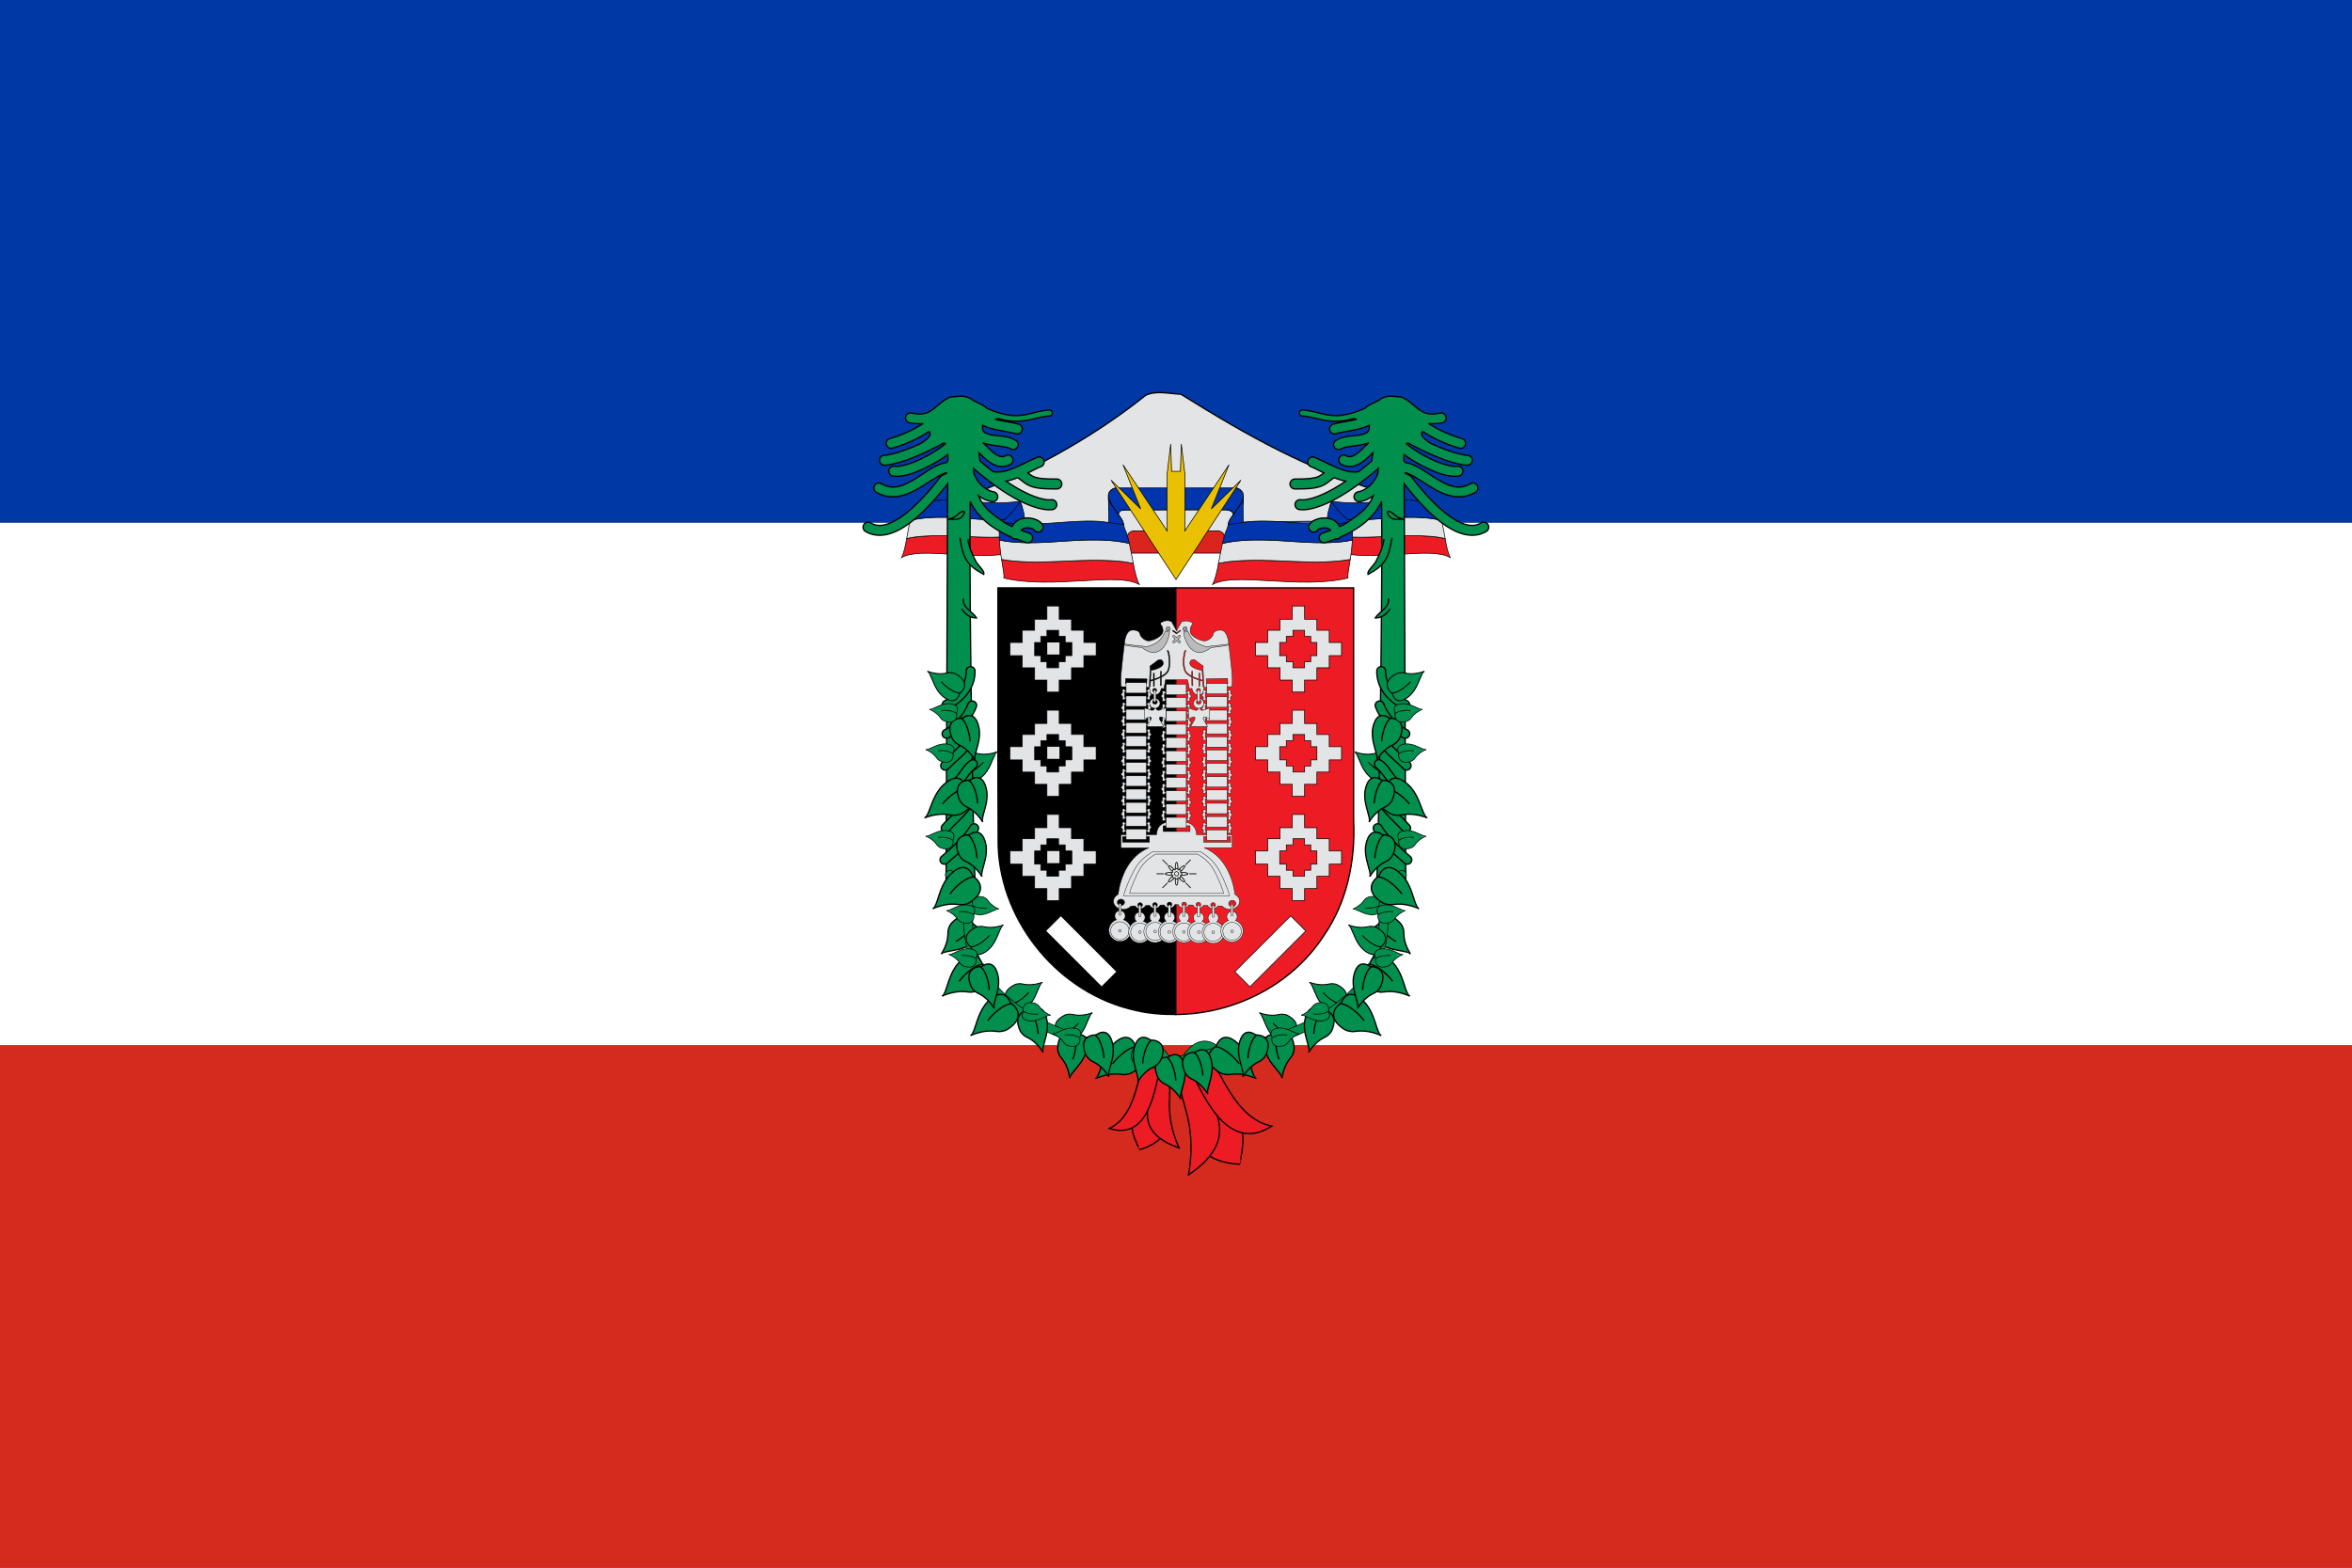 <svg xmlns="http://www.w3.org/2000/svg" xmlns:xlink="http://www.w3.org/1999/xlink" version="1" width="900" height="600" xmlns:cgf="https://coding.garden/flags"><rect width="100%" height="100%" fill="#333333" stroke="none"/><path fill="#d52b1e" d="M0 400h900v200H0z"></path><path fill="#fff" d="M0 200h900v200H0z"></path><path fill="#0039a6" d="M0 0h900v200H0z"></path><path d="M439.51 346.26h-8.288s-10.494 7.424-11.181 8.32c-.804 1.045-1.202 3.187 0 4.25 1.201 1.063 3.714 1.031 4.952 0 1.238-1.032 0-4.126 0-4.126l5.749-.049s-1.081 3.168 0 4.223c1.08 1.056 3.242 1.05 4.323 0 1.08-1.05 0-4.201 0-4.201l6.3-.022s-.634 2.55 0 4.03c.634 1.479 3.973 1.377 4.71.242.856-1.317 0-4.249 0-4.249l6.785-.048s-1.128 2.951 0 4.226c1.128 1.274 3.34 1.274 4.468 0 1.13-1.275 0-4.226 0-4.226l5.556-.049s-1.074 2.94.097 4.226c1.17 1.287 3.737 1.565 4.587.097.808-1.394.729-2.454 0-4.324-.532-1.366-10.143-8.32-10.143-8.32h-9.275v-2.583l-8.64.116v2.468zm1.855 0h4.71v4.107h-4.71v-4.106zm-20.579-82.047v72.692h-2.599v-2.536h13.88v2.536h-2.535v-9.436h2.536v2.314h-13.88v-2.314h11.344v-6.917h2.536v2.122h-13.88v-2.122h11.344v-7.314h2.536v2.536h-13.88v-2.536h11.344v-6.762h2.536v2.177h-13.88v-2.177h11.344v-7.193h2.536v2.398h-13.88v-2.398h11.344v-7.038h2.536v2.397h-13.88v-2.397h11.344v-7.038h2.536v2.317h-13.88v-2.317h11.344v-7.055h2.536v2.397h-13.88v-2.397h11.344v-7.177h2.536v2.536h-13.88v-2.536h11.344v-6.762h9.855l-.138 2.043h-21.062v-2.043h2.6z" fill="#fff" fill-rule="evenodd"></path><path d="M439.56 264.213v72.692h-2.599v-2.536h13.88v2.536h-2.535v-9.436h2.535v2.314h-13.88v-2.314h11.345v-6.917h2.535v2.122h-13.88v-2.122h11.345v-7.314h2.535v2.536h-13.88v-2.536h11.345v-6.762h2.535v2.177h-13.88v-2.177h11.345v-7.193h2.535v2.398h-13.88v-2.398h11.345v-7.038h2.535v2.397h-13.88v-2.397h11.345v-7.038h2.535v2.317h-13.88v-2.317h11.345v-7.055h2.535v2.397h-13.88v-2.397h11.345v-7.177h2.535v2.536h-13.88v-2.536h11.345v-6.762h9.855l.138 2.319-21.338-.276v-2.043h2.6z" fill="#fff" fill-rule="evenodd"></path><path d="M458.334 264.213v72.692h-2.6v-2.536h13.881v2.536h-2.536v-9.436h2.536v2.314h-13.88v-2.314h11.344v-6.917h2.536v2.122h-13.88v-2.122h11.344v-7.314h2.536v2.536h-13.88v-2.536h11.344v-6.762h2.536v2.177h-13.88v-2.177h11.344v-7.193h2.536v2.398h-13.88v-2.398h11.344v-7.038h2.536v2.397h-13.88v-2.397h11.344v-7.038h2.536v2.317h-13.88v-2.317h11.344v-7.055h2.536v2.397h-13.88v-2.397h11.344v-7.177h2.536v2.536h-13.88v-2.536h11.344v-6.762h2.536v2.043h-13.88v-2.043h2.599z" fill="#fff" fill-rule="evenodd"></path><path d="M420.234 336.905h46.98l2.045 3.381-6.762 2.536h-14.37v1.186h-.845v-2.031h13.524v-2.536h-33.81v2.536h13.524v2.535h-.845v-1.69h-14.37l-6.289-2.536 1.218-3.38zm23.514-93.781c.677-.058 11.118 3.31 10.484 4.046-.633.736-3.24 3.151-2.724 3.894.517.743 1.362 3.64 3.381 3.006 2.02-.634 2.585-10.906 7.31-10.983 3.923-.062 7.17 21.374 7.17 21.374l-51.32-.11s2.899-21.22 7.282-21.264c3.906-.037 4.2 8.78 7.582 10.983 3.38 2.203 3.17-1.527 4.226-3.006 1.057-1.479-2.113-3.122-2.536-3.756-.422-.634 8.468-4.126 9.145-4.184zm.319 9.045c-1.294.03-6.415 1.901-7.374 3.592-.959 1.69-.088 4.437.446 5.917.534 1.479 1.366-3.589 2.178-5.072.813-1.483 8.509-1.69 9.253 0 .745 1.69 1.359 6.447 2.093 5.072.735-1.376 1.057-4.127.845-5.917-.21-1.79-6.147-3.622-7.441-3.592z" fill="#fff" fill-rule="evenodd"></path><path d="m365.49 200.83 1.849-9.675c25.174-9.642 50.034-23.03 70.988-39.817 4.009-2.033 9.187-.613 13.54-.467 26.403 16.448 48.615 28.914 79.375 38.286l3.268 9.805" fill="#e3e4e5" fill-rule="evenodd" stroke="#000" stroke-width=".506"></path><g stroke="#000" stroke-width=".253" stroke-linecap="round" stroke-linejoin="bevel"><path d="M476.326 203.238h-51.798v8.453h51.798v-8.453z" fill="#dc241f"></path><path d="M469.745 195.209h-44.718v8.03h47.197c-.826-2.677 1.728-7.505-2.479-8.03z" fill="#e3e4e5"></path><path d="M424.18 195.209c15.226 0 30.451-.447 45.677-.122 1.404.476 3.03 1.847 4.545 1.895 1.542-3.738 2.576-9.339-1.442-10.226h-45.01c-5.309.1-3.354 4.431-3.769 8.453z" fill="#0035ad"></path></g><g transform="translate(327.912 145.735) scale(.845)"><g id="a" fill-rule="evenodd" stroke="#000"><path d="M121.266 58.523c-1.91.055-2.805.886-2.893 2.57-.796 2.024-2.395-2.726-2.684-3.93" fill="#0035ad" stroke-width=".299" stroke-linecap="round"></path><path d="M118.901 65.935c5.723-.063-4.496-8.501-5.035-13.324.37 5.323 0 10.46 0 15.69" fill="#0035ad" stroke-width=".299"></path><path d="M125.831 67.947c-1.91.055-3.198.951-3.286 2.636-.797 2.023-2.395-2.726-2.684-3.93" fill="#e3e4e5" stroke-width=".299"></path><g stroke-width=".339"><path d="M124.563 80.906c-1.888.289-3.77.59-5.657.75-2.752.233-5.5.375-8.25.406-5.499.063-11.007-.21-16.5-.437-5.493-.228-10.978-.42-16.469-.25-2.745.085-5.473.249-8.218.563-1.518.173-3.044.517-4.563.78-.67 3.64-1.45 7.15-2.687 9.532 10.355-5.777 39.422 2.364 61.343-2.906-.33-.646.322-4.31 1-8.438z" fill="#ed1c24" transform="matrix(.862 0 0 .905 -33.427 -3.413)"></path><path d="M125.531 72.094c-1.087.186-2.209.492-3.281.625-2.785.346-5.512.53-8.219.594-5.412.126-10.692-.213-16-.563-5.307-.35-10.641-.701-16.125-.656a91.37 91.37 0 0 0-8.375.437c-2.227.224-4.506.65-6.812 1.094-.62 2.88-1.225 5.907-1.813 9.094 1.519-.264 3.045-.608 4.563-.781 2.745-.314 5.473-.478 8.219-.563 5.49-.17 10.975.022 16.468.25s11.001.5 16.5.438c2.75-.032 5.498-.174 8.25-.407 1.887-.16 3.769-.461 5.656-.75.488-2.968.786-5.863.97-8.812z" fill="#e3e4e5" transform="matrix(.862 0 0 .905 -33.427 -3.413)"></path><path d="M81.906 63.594c-4.222.176-8.17.761-11.75 2.125-1.7.927-2.633 4.173-3.437 7.906 2.306-.444 4.585-.87 6.812-1.094a91.37 91.37 0 0 1 8.375-.437c5.484-.045 10.818.306 16.125.656 5.308.35 10.588.69 16 .563a82.022 82.022 0 0 0 8.219-.594c1.072-.133 2.194-.44 3.281-.625.235-3.776.116-7.127-1.437-8.031-14.465 2.253-29.52-.998-42.188-.47z" fill="#0035ad" transform="matrix(.862 0 0 .905 -33.427 -3.413)"></path></g><path d="M64.952 65.164c2.417-3.517 6.966-6.112 8.757-10.634 3.94 7.99.95 12.785 3.232 13.032-3.245 1.125-9.06-.817-11.99-2.398z" fill="#0035ad" stroke-width=".299" stroke-linejoin="bevel"></path><g stroke-width=".299"><path d="M65.49 80.906c1.888.289 3.77.59 5.656.75 2.752.233 5.5.375 8.25.406 5.5.063 11.007-.21 16.5-.437 5.493-.228 10.979-.42 16.469-.25 2.745.085 5.474.249 8.219.563 1.518.173 3.044.517 4.562.78.671 3.64 1.45 7.15 2.688 9.532-10.356-5.777-39.422 2.364-61.344-2.906.33-.646-.322-4.31-1-8.438z" fill="#ed1c24"></path><path d="M64.521 72.094c1.088.186 2.21.492 3.282.625 2.785.346 5.512.53 8.218.594 5.413.126 10.693-.213 16-.563 5.308-.35 10.642-.701 16.125-.656a91.37 91.37 0 0 1 8.375.437c2.227.224 4.507.65 6.813 1.094a310.18 310.18 0 0 1 1.812 9.094c-1.518-.264-3.044-.608-4.562-.781-2.745-.314-5.474-.478-8.219-.563-5.49-.17-10.976.022-16.469.25s-11 .5-16.5.438c-2.75-.032-5.498-.174-8.25-.407-1.886-.16-3.768-.461-5.656-.75-.488-2.968-.785-5.863-.969-8.812z" fill="#e3e4e5"></path><path d="M108.146 63.594c4.251.117 8.377 1.16 12.612 1.435.04.659.553 2.23 1.027 3.185.626 1.453 1.107 3.359 1.549 5.411-2.306-.444-4.586-.87-6.813-1.094a91.37 91.37 0 0 0-8.375-.437c-5.483-.045-10.817.306-16.125.656-5.307.35-10.587.69-16 .563a82.022 82.022 0 0 1-8.218-.594c-1.072-.133-2.194-.44-3.282-.625-.235-3.776-.115-7.127 1.438-8.031 14.464 2.253 29.52-.998 42.187-.47z" fill="#0035ad"></path></g><path d="M117.586 48.265c-10.344 3.13 4.03 13.415 3.123 16.999" fill="none" stroke-width=".299"></path></g><use transform="matrix(-1 0 0 1 288.88 0)" width="287.084" height="362.919" xlink:href="#a"></use></g><path d="m447.966 169.904-1.347 11.331v21.977l-16.905-25.358 6.762 16.906-11.332-10.989L450 221.808l24.856-38.037-11.332 10.989 6.762-16.906-16.905 25.358v-21.977l-1.347-11.331-.343 10.486h-3.382l-.343-10.486z" fill="#eac102" fill-rule="evenodd" stroke="#000" stroke-width=".253"></path><g transform="translate(328.67 145.735) scale(.845)"><path d="M143.498 93.781H62.936c.066 39.01-.109 78.024.125 117.031 1.243 35.009 28.032 66.982 62.25 74.375 5.976 1.456 12.085 1.871 18.187 1.844V93.781z" style="marker:none" fill-rule="evenodd" stroke="#000" stroke-width=".599" overflow="visible"></path><path d="M143.498 93.781v193.25c26.222-.117 52.287-13.172 66.782-35.344 10.7-15.285 14.632-34.18 13.75-52.593V93.78h-80.532z" style="marker:none" fill="#ed1c24" fill-rule="evenodd" stroke="#000" stroke-width=".599" overflow="visible"></path><rect width="5.533" height="5.48" ry="0" x="85.275" y="118.52" fill="#e3e4e5"></rect><path fill="#e3e4e5" d="M85.275 165.76h5.533v5.48h-5.533zm0 47.24h5.533v5.48h-5.533z"></path><g transform="translate(-.458)" id="c"><path d="M196.719 102v6h-5.563v5h-5.594v5.531H180v5.969h5.563v5.5h5.593v5.563h5.563V141h5.562v-5.438h5.563V130h5.594v-5.5H219v-5.969h-5.563V113h-5.593v-5h-5.563v-6h-5.562zm.281 11h5.281v2.766h2.781v2.765h2.782v5.969h-2.781v2.75h-2.782V130H197v-2.75h-3v-2.75h-3v-5.969h3v-2.765h3V113z" id="b" fill="#e3e4e5" fill-rule="evenodd" stroke="#000" stroke-width=".299"></path><use transform="translate(0 47.216)" width="287.084" height="362.919" xlink:href="#b"></use><use transform="translate(0 94.433)" width="287.084" height="362.919" xlink:href="#b"></use><path fill="#fff" stroke="#000" stroke-width=".299" stroke-linecap="round" stroke-linejoin="bevel" d="m195.982 242.353-25.3 25.301 6.827 6.827 25.3-25.3z"></path></g><use transform="matrix(-1 0 0 1 286.959 0)" width="287.084" height="362.919" xlink:href="#c"></use></g><g stroke="#000" stroke-width="1.215" fill-rule="evenodd"><path d="M430.329 247.414s-.442-1.325.567-1.955c1.01-.631 8.767 1.387 10.28.441 1.515-.946 4.163-2.964 4.163-3.91 0-.946.064-2.775 1.325-2.586 1.261.19 1.64.568 1.514.883-.127.315.441 2.081 1.198 2.46.757.378 1.135.441 1.766.063.63-.379 1.261-1.072 1.009-1.83-.252-.756 0-2.396 1.072-1.954 1.072.441 1.388 2.522 1.83 3.216.44.694 4.54 3.974 6.685 3.974 2.144 0 8.262-.127 8.262-.127s.82.568-.315 1.892c-1.136 1.325-12.236 3.848-13.497 2.586-1.262-1.261 1.198-2.396-2.839-2.586-4.036-.189-6.496-.441-7.19.127-.693.567.631 1.45-2.775 2.649-3.406 1.198-7.442 2.775-9.65.504-2.207-2.27-3.531-3.721-3.405-3.847z" fill="#bbb" stroke-width=".152"></path><path d="M447.519 314.644c-4.817.156-4.889 4.108-4.939 4.787h-13.636v5.042h10.712l-.235.097c-10.256 4.312-11.476 17.243-11.519 17.733-1.078.539-1.8 1.519-1.8 2.642 0 1.701 1.656 3.083 3.697 3.083 1.224 0 2.3-.498 2.973-1.262l1.628-.055c.342.603 1.077 1.027 1.931 1.027.915 0 1.689-.484 1.993-1.158l1.621-.056c.325.64 1.08 1.09 1.966 1.09.945 0 1.746-.511 2.028-1.22l1.559-.056c.305.674 1.085 1.159 2 1.159.975 0 1.799-.545 2.055-1.29l.435-.014h.462l.442.014c.256.745 1.08 1.29 2.055 1.29.915 0 1.688-.485 1.993-1.159l1.56.055c.281.71 1.082 1.221 2.027 1.221.885 0 1.648-.45 1.973-1.09l1.614.056c.305.674 1.085 1.158 2 1.158.854 0 1.589-.424 1.931-1.027l1.621.055c.673.764 1.756 1.262 2.98 1.262 2.041 0 3.697-1.382 3.697-3.083 0-1.123-.73-2.103-1.807-2.642-.043-.49-1.256-13.421-11.512-17.733l-.235-.097h10.712v-5.042h-13.643c-.05-.68-.122-4.631-4.939-4.787-2.943.021-2.926.06-5.4 0zm-2.449 1.408h10.305v2.18H445.07v-2.18zm-15.526 4.138h10.298v2.18h-10.298v-2.18zm31.06 0H470.9v2.18h-10.298v-2.18zm-31.68 23.948c.76 0 1.379.544 1.379 1.214 0 .67-.618 1.214-1.38 1.214-.761 0-1.38-.544-1.38-1.214 0-.67.619-1.214 1.38-1.214zm42.625.462c.762 0 1.38.544 1.38 1.214 0 .67-.618 1.214-1.38 1.214-.761 0-1.38-.544-1.38-1.214 0-.67.619-1.214 1.38-1.214zm-24.01.655c.5 0 .904.383.904.856 0 .472-.403.855-.904.855-.5 0-.91-.383-.91-.855 0-.473.41-.856.91-.856zm5.594.035c.5 0 .91.383.91.855s-.41.855-.91.855-.903-.383-.903-.855.403-.855.903-.855zm5.45.062c.5 0 .903.383.903.855s-.404.855-.904.855-.91-.383-.91-.855.41-.855.91-.855zm-16.624.096c.5 0 .904.383.904.856 0 .472-.403.855-.904.855-.5 0-.91-.383-.91-.855 0-.473.41-.856.91-.856zm-5.697.042c.5 0 .904.383.904.855s-.404.855-.904.855-.91-.383-.91-.855.41-.855.91-.855zm27.935 0c.5 0 .91.383.91.855s-.41.855-.91.855-.904-.383-.904-.855.403-.855.904-.855zm-15.871-107.518s-1.829-1.198-4.194.442v.552s.993.883.883 2.648c-.11 1.766-3.09 3.311-5.077 3.642-1.986.331-3.641-1.986-3.641-2.207 0-.22-.11-1.986-2.98-1.876-2.444.094-2.961 4.087-3.063 5.276 1.676.29 4.82.686 8.802 1.014 2.98-.993 4.966-1.655 6.952-6.07.386.552 1.05.537 1.49.387.041 1.476-1.435 7.45-5.739 7.946-1.765.165-3.82-1.118-4.69-1.876-2.322-.238-4.853-.556-6.856-.96-.016.128-.438 3.433-.98 8.63-.551 5.297-.22 7.283-.22 7.283l10.815.221s-.553 2.312 1.27 2.759c2.924.717 3.255-2.318 3.255-2.318l.993.11.662-3.42h8.429l.662 3.42.993-.11s.331 3.035 3.256 2.318c1.822-.447 1.269-2.759 1.269-2.759l10.815-.22s.331-1.987-.22-7.284a403.998 403.998 0 0 0-.98-8.63c-2.003.404-4.534.722-6.856.96-.87.758-2.925 2.041-4.69 1.876-4.304-.497-5.78-6.47-5.739-7.946.44.15 1.104.165 1.49-.386 1.986 4.414 3.973 5.076 6.952 6.07 3.981-.329 7.125-.725 8.802-1.015-.102-1.19-.62-5.182-3.063-5.276-2.87-.11-2.98 1.655-2.98 1.876 0 .22-1.655 2.538-3.641 2.207-1.987-.33-4.967-1.876-5.077-3.642-.11-1.765.883-2.648.883-2.648v-.552c-2.018-1.388-4.194-.442-4.194-.442l-1.897 3.477-1.896-3.477zM447 239.89c.453 0 .821.352.821.793 0 .441-.368.8-.82.8a.812.812 0 0 1-.821-.8c0-.44.368-.793.82-.793zm6.443 0c.452 0 .82.352.82.793 0 .441-.368.8-.82.8a.812.812 0 0 1-.821-.8c0-.44.368-.793.82-.793zm-6.443.483a.317.317 0 0 0-.324.31c0 .173.147.317.324.317a.317.317 0 0 0 .318-.317c0-.173-.14-.31-.318-.31zm6.443 0a.311.311 0 0 0-.318.31c0 .173.14.317.318.317a.323.323 0 0 0 .324-.317.317.317 0 0 0-.324-.31zm-4.615.834a.188.188 0 0 1 .159.035l1.234.897 1.235-.897a.188.188 0 0 1 .159-.035.195.195 0 0 1 .145.152.185.185 0 0 1-.083.186l-1.456 1.056-1.455-1.056a.185.185 0 0 1-.083-.186.195.195 0 0 1 .145-.152zm.324 1.932c.102 0 .198.04.276.117l.793.793.794-.793a.393.393 0 0 1 .558 0 .393.393 0 0 1 0 .559l-.793.793.793.793a.393.393 0 0 1 0 .559.393.393 0 0 1-.558 0l-.794-.794-.793.794a.393.393 0 0 1-.558 0 .393.393 0 0 1 0-.559l.793-.793-.793-.793a.393.393 0 0 1 0-.56.4.4 0 0 1 .282-.116zm-2.331 5.787a.188.188 0 0 1 .172.096s.179.287.297.642c.043.128.1.42.172.89.074.468.152 1.089.194 1.779.083 1.38.032 3.043-.483 4.36-.411 1.05-1.536 1.865-2.766 2.49l-.035 3.068a.182.182 0 0 1-.082.18.199.199 0 0 1-.207 0 .182.182 0 0 1-.083-.18l.028-2.89a21.29 21.29 0 0 1-2.304.911v2.255a.182.182 0 0 1-.083.18.199.199 0 0 1-.207 0 .182.182 0 0 1-.083-.18v-2.138c-.568.175-.968.272-1.069.297l-.158 2.124v.007l-.373-.02v-.022l.331-6.601a.188.188 0 0 1 .09-.18c.018-.109-.177-.645-.152-.917.028-.303.276-.359.635-.58.358-.22 2.51-1.958 2.731-1.986.083-.01.255-.058.47-.062.355-.006.82.114 1.13.752.497 1.02-.165 2.042-2.566 2.897-1.134.404-1.696.405-1.98.297l-.192 3.91c.133-.032.545-.136 1.103-.31v-2.214a.195.195 0 0 1 .056-.138.18.18 0 0 1 .13-.055.18.18 0 0 1 .132.055.196.196 0 0 1 .055.138v2.09c.418-.139.874-.299 1.386-.51.308-.128.619-.27.924-.421l.021-1.876a.188.188 0 0 1 .166-.194.181.181 0 0 1 .145.049c.04.037.063.09.062.145l-.021 1.683c1.115-.6 2.09-1.35 2.42-2.194.48-1.222.538-2.842.456-4.193a19.023 19.023 0 0 0-.186-1.746 8.296 8.296 0 0 0-.166-.827 3.49 3.49 0 0 0-.255-.573.188.188 0 0 1-.014-.186.192.192 0 0 1 .159-.103zm6.8 0a.193.193 0 0 1 .16.103c.03.06.022.13-.014.186 0 0-.153.265-.255.573a8.31 8.31 0 0 0-.166.827 18.99 18.99 0 0 0-.186 1.746c-.082 1.351-.023 2.97.455 4.193.33.844 1.306 1.594 2.421 2.194l-.02-1.683a.193.193 0 0 1 .061-.145.181.181 0 0 1 .145-.049.188.188 0 0 1 .166.194l.02 1.876c.306.151.617.293.925.42.512.212.968.372 1.386.51v-2.09a.196.196 0 0 1 .055-.137.18.18 0 0 1 .131-.055.18.18 0 0 1 .131.055.195.195 0 0 1 .056.138v2.214c.558.174.97.278 1.103.31l-.193-3.91c-.283.108-.845.107-1.98-.297-2.4-.855-3.062-1.876-2.565-2.897.31-.638.775-.758 1.13-.752.215.004.387.052.47.062.22.028 2.373 1.766 2.731 1.987.359.22.607.276.635.58.025.271-.17.807-.152.916a.188.188 0 0 1 .09.18l.33 6.6v.021l-.372.021v-.007l-.158-2.124a17.77 17.77 0 0 1-1.07-.297v2.138a.182.182 0 0 1-.082.18.199.199 0 0 1-.207 0 .182.182 0 0 1-.083-.18v-2.255a21.29 21.29 0 0 1-2.304-.911l.028 2.89a.182.182 0 0 1-.083.18.199.199 0 0 1-.207 0 .182.182 0 0 1-.082-.18l-.035-3.069c-1.23-.624-2.355-1.44-2.766-2.49-.515-1.316-.566-2.98-.483-4.36.042-.689.12-1.31.193-1.779.074-.469.13-.76.173-.89.118-.354.296-.64.296-.64a.188.188 0 0 1 .173-.097zm-22.905 10.725 8.18.2-.11 1.91-8.18-.096.11-2.014zm39.011 0 .11 2.014-8.18.097-.11-1.91 8.18-.2zm-27.893 3.821c.431 0 .78.336.78.745 0 .41-.35.738-.78.738-.43 0-.78-.329-.78-.738s.35-.745.78-.745zm16.775 0c.43 0 .78.336.78.745 0 .41-.35.738-.78.738-.431 0-.78-.329-.78-.738s.349-.745.78-.745z" style="marker:none" fill="#e3e4e5" overflow="visible" stroke-width=".152"></path><g fill="#e3e4e5" stroke-width=".152"><path d="M445.254 269.497c-.28 0-.503.23-.503.51 0 .144.056.274.151.366a3.381 3.381 0 0 0-.158.641.5.5 0 0 0-.42.497.5.5 0 0 0 .413.497c.047.247.129.442.214.6a.505.505 0 0 0-.2.407.5.5 0 0 0 .503.503c.25 0 .454-.177.497-.414h1.786v-.414h-1.78c-.01-.14-.046-.255-.179-.282.029-.62.036-1.156-.006-1.911a.23.23 0 0 0 .144-.097h1.821v-.413h-1.772a.513.513 0 0 0-.51-.49zm0-5.081c-.28 0-.503.23-.503.51 0 .144.056.274.151.366a3.381 3.381 0 0 0-.158.642.5.5 0 0 0-.42.496.5.5 0 0 0 .413.497c.047.247.129.443.214.6a.505.505 0 0 0-.2.407c0 .28.223.504.503.504.25 0 .454-.177.497-.414h1.786v-.414h-1.78c-.01-.14-.046-.256-.179-.283.029-.62.036-1.156-.006-1.91a.23.23 0 0 0 .144-.097h1.821v-.414h-1.772a.513.513 0 0 0-.51-.49zm0 15.242c-.28 0-.503.23-.503.51 0 .144.056.273.151.366a3.381 3.381 0 0 0-.158.641.5.5 0 0 0-.42.497.5.5 0 0 0 .413.496c.047.247.129.443.214.6a.505.505 0 0 0-.2.407c0 .28.223.504.503.504.25 0 .454-.177.497-.414h1.786v-.414h-1.78c-.01-.14-.046-.255-.179-.283.029-.619.036-1.155-.006-1.91a.23.23 0 0 0 .144-.097h1.821v-.414h-1.772a.513.513 0 0 0-.51-.49zm0 10.161c-.28 0-.503.23-.503.51 0 .144.056.273.151.366a3.381 3.381 0 0 0-.158.641.5.5 0 0 0-.42.497.5.5 0 0 0 .413.496c.047.247.129.443.214.6a.505.505 0 0 0-.2.407c0 .28.223.504.503.504.25 0 .454-.177.497-.414h1.786v-.414h-1.78c-.01-.14-.046-.255-.179-.283.029-.619.036-1.155-.006-1.91a.23.23 0 0 0 .144-.097h1.821v-.414h-1.772a.513.513 0 0 0-.51-.49zm0 10.161c-.28 0-.503.23-.503.51 0 .143.056.273.151.366a3.381 3.381 0 0 0-.158.641.5.5 0 0 0-.42.497.5.5 0 0 0 .413.496c.047.247.129.443.214.6a.505.505 0 0 0-.2.407c0 .28.223.504.503.504.25 0 .454-.177.497-.414h1.786v-.414h-1.78c-.01-.14-.046-.256-.179-.283.029-.619.036-1.155-.006-1.91a.23.23 0 0 0 .144-.097h1.821v-.414h-1.772a.513.513 0 0 0-.51-.49zm0 10.16c-.28 0-.503.23-.503.51 0 .144.056.274.151.366a3.381 3.381 0 0 0-.158.642.5.5 0 0 0-.42.497.5.5 0 0 0 .413.496c.047.247.129.443.214.6a.505.505 0 0 0-.2.407c0 .28.223.504.503.504.25 0 .454-.177.497-.414h1.786v-.414h-1.78c-.01-.14-.046-.256-.179-.283.029-.62.036-1.155-.006-1.91a.23.23 0 0 0 .144-.097h1.821v-.414h-1.772a.513.513 0 0 0-.51-.49zm0-35.563c-.28 0-.503.23-.503.51 0 .144.056.274.151.366a3.381 3.381 0 0 0-.158.642.5.5 0 0 0-.42.496.5.5 0 0 0 .413.497c.047.247.129.443.214.6a.505.505 0 0 0-.2.407c0 .28.223.504.503.504.25 0 .454-.177.497-.414h1.786v-.414h-1.78c-.01-.14-.046-.256-.179-.283.029-.62.036-1.156-.006-1.91a.23.23 0 0 0 .144-.097h1.821v-.414h-1.772a.513.513 0 0 0-.51-.49zm0 10.161c-.28 0-.503.23-.503.51 0 .144.056.274.151.366a3.381 3.381 0 0 0-.158.642.5.5 0 0 0-.42.496.5.5 0 0 0 .413.497c.047.247.129.443.214.6a.505.505 0 0 0-.2.407.5.5 0 0 0 .503.503c.25 0 .454-.177.497-.413h1.786v-.414h-1.78c-.01-.14-.046-.256-.179-.283.029-.62.036-1.156-.006-1.91a.23.23 0 0 0 .144-.097h1.821v-.414h-1.772a.513.513 0 0 0-.51-.49zm0 10.162c-.28 0-.503.23-.503.51 0 .143.056.273.151.365a3.381 3.381 0 0 0-.158.642.5.5 0 0 0-.42.496.5.5 0 0 0 .413.497c.047.247.129.443.214.6a.505.505 0 0 0-.2.407.5.5 0 0 0 .503.503c.25 0 .454-.177.497-.413h1.786v-.414h-1.78c-.01-.14-.046-.256-.179-.283.029-.62.036-1.156-.006-1.91a.23.23 0 0 0 .144-.097h1.821v-.414h-1.772a.513.513 0 0 0-.51-.49zm0 10.16c-.28 0-.503.23-.503.51 0 .144.056.274.151.366a3.381 3.381 0 0 0-.158.642.5.5 0 0 0-.42.496.5.5 0 0 0 .413.497c.047.247.129.443.214.6a.505.505 0 0 0-.2.407.5.5 0 0 0 .503.503c.25 0 .454-.177.497-.414h1.786v-.413h-1.78c-.01-.14-.046-.256-.179-.283.029-.62.036-1.156-.006-1.91a.23.23 0 0 0 .144-.097h1.821v-.414h-1.772a.513.513 0 0 0-.51-.49zm9.622-35.563c-.273 0-.5.219-.51.49h-1.773v.413h1.821a.23.23 0 0 0 .145.097 17.252 17.252 0 0 0-.007 1.91c-.133.028-.168.144-.18.283h-1.779v.414h1.787a.502.502 0 0 0 .496.414c.28 0 .504-.223.504-.503a.505.505 0 0 0-.2-.407c.085-.158.166-.353.213-.6a.5.5 0 0 0 .414-.497.5.5 0 0 0-.42-.497c-.04-.26-.097-.47-.159-.641a.503.503 0 0 0 .152-.366c0-.28-.224-.51-.504-.51zm0-5.081c-.273 0-.5.22-.51.49h-1.773v.414h1.821a.23.23 0 0 0 .145.097 17.252 17.252 0 0 0-.007 1.91c-.133.027-.168.143-.18.283h-1.779v.414h1.787a.502.502 0 0 0 .496.414c.28 0 .504-.224.504-.504a.505.505 0 0 0-.2-.407c.085-.157.166-.353.213-.6a.5.5 0 0 0 .414-.497.5.5 0 0 0-.42-.496 3.41 3.41 0 0 0-.159-.642.503.503 0 0 0 .152-.365c0-.28-.224-.51-.504-.51zm0 15.242c-.273 0-.5.219-.51.49h-1.773v.413h1.821a.23.23 0 0 0 .145.097 17.252 17.252 0 0 0-.007 1.91c-.133.028-.168.144-.18.283h-1.779v.414h1.787a.502.502 0 0 0 .496.414c.28 0 .504-.224.504-.504a.505.505 0 0 0-.2-.406 2.07 2.07 0 0 0 .213-.6.5.5 0 0 0 .414-.497.5.5 0 0 0-.42-.497c-.04-.26-.097-.47-.159-.641a.503.503 0 0 0 .152-.366c0-.28-.224-.51-.504-.51zm0 10.161c-.273 0-.5.219-.51.49h-1.773v.413h1.821a.23.23 0 0 0 .145.097 17.252 17.252 0 0 0-.007 1.91c-.133.028-.168.144-.18.283h-1.779v.414h1.787a.502.502 0 0 0 .496.414c.28 0 .504-.224.504-.504a.505.505 0 0 0-.2-.407c.085-.157.166-.353.213-.6a.5.5 0 0 0 .414-.496.5.5 0 0 0-.42-.497c-.04-.26-.097-.47-.159-.641a.503.503 0 0 0 .152-.366c0-.28-.224-.51-.504-.51zm0 10.161c-.273 0-.5.219-.51.49h-1.773v.413h1.821a.23.23 0 0 0 .145.097 17.252 17.252 0 0 0-.007 1.91c-.133.027-.168.144-.18.283h-1.779v.414h1.787a.502.502 0 0 0 .496.414c.28 0 .504-.224.504-.504a.505.505 0 0 0-.2-.407c.085-.157.166-.353.213-.6a.5.5 0 0 0 .414-.496.5.5 0 0 0-.42-.497c-.04-.26-.097-.47-.159-.641a.503.503 0 0 0 .152-.366c0-.28-.224-.51-.504-.51zm0 10.16c-.273 0-.5.22-.51.49h-1.773v.414h1.821a.23.23 0 0 0 .145.097 17.252 17.252 0 0 0-.007 1.91c-.133.027-.168.143-.18.283h-1.779v.414h1.787a.502.502 0 0 0 .496.414c.28 0 .504-.224.504-.504a.505.505 0 0 0-.2-.407c.085-.157.166-.353.213-.6a.5.5 0 0 0 .414-.496.5.5 0 0 0-.42-.497 3.41 3.41 0 0 0-.159-.642.503.503 0 0 0 .152-.365c0-.28-.224-.51-.504-.51zm0-35.563c-.273 0-.5.22-.51.49h-1.773v.414h1.821a.23.23 0 0 0 .145.096 17.252 17.252 0 0 0-.007 1.911c-.133.027-.168.143-.18.283h-1.779v.414h1.787a.502.502 0 0 0 .496.414c.28 0 .504-.224.504-.504a.505.505 0 0 0-.2-.407c.085-.157.166-.353.213-.6a.5.5 0 0 0 .414-.497.5.5 0 0 0-.42-.496 3.41 3.41 0 0 0-.159-.642.503.503 0 0 0 .152-.365c0-.28-.224-.51-.504-.51zm0 10.161c-.273 0-.5.22-.51.49h-1.773v.414h1.821a.23.23 0 0 0 .145.096 17.252 17.252 0 0 0-.007 1.91c-.133.028-.168.144-.18.284h-1.779v.414h1.787a.502.502 0 0 0 .496.413c.28 0 .504-.223.504-.503a.505.505 0 0 0-.2-.407c.085-.157.166-.353.213-.6a.5.5 0 0 0 .414-.497.5.5 0 0 0-.42-.496 3.41 3.41 0 0 0-.159-.642.503.503 0 0 0 .152-.365c0-.28-.224-.51-.504-.51zm0 10.162c-.273 0-.5.218-.51.489h-1.773v.414h1.821a.23.23 0 0 0 .145.096 17.252 17.252 0 0 0-.007 1.91c-.133.028-.168.144-.18.284h-1.779v.414h1.787a.502.502 0 0 0 .496.413c.28 0 .504-.223.504-.503a.505.505 0 0 0-.2-.407c.085-.157.166-.353.213-.6a.5.5 0 0 0 .414-.497.5.5 0 0 0-.42-.496 3.41 3.41 0 0 0-.159-.642.503.503 0 0 0 .152-.365c0-.28-.224-.51-.504-.51zm0 10.16c-.273 0-.5.22-.51.49h-1.773v.414h1.821a.23.23 0 0 0 .145.096 17.252 17.252 0 0 0-.007 1.91c-.133.028-.168.144-.18.284h-1.779v.413h1.787a.502.502 0 0 0 .496.414c.28 0 .504-.223.504-.503a.505.505 0 0 0-.2-.407c.085-.157.166-.353.213-.6a.5.5 0 0 0 .414-.497.5.5 0 0 0-.42-.496 3.41 3.41 0 0 0-.159-.642.503.503 0 0 0 .152-.366c0-.28-.224-.51-.504-.51z" style="marker:none" overflow="visible"></path><path style="marker:none" overflow="visible" d="M446.203 272.1h7.725v3.974h-7.725zm0-10.186h7.725v3.973h-7.725zm0 5.094h7.725v3.972h-7.725zm0 20.372h7.725v3.973h-7.725zm0 15.28h7.725v3.973h-7.725zm0-25.466h7.725v3.973h-7.725zm0 15.28h7.725v3.972h-7.725zm0 15.279h7.725v3.973h-7.725zm0-25.466h7.725v3.973h-7.725zm0 15.28h7.725v3.973h-7.725zm0 15.279h7.725v3.973h-7.725zm14.658-43.661c-.28 0-.503.23-.503.51 0 .144.056.273.152.366a3.381 3.381 0 0 0-.159.641.5.5 0 0 0-.42.497.5.5 0 0 0 .413.496c.047.247.129.443.214.6a.505.505 0 0 0-.2.407c0 .28.223.504.503.504.25 0 .454-.177.497-.414h1.786v-.414h-1.78c-.01-.14-.046-.255-.178-.283a17.46 17.46 0 0 0-.007-1.91.23.23 0 0 0 .145-.097h1.82v-.414h-1.772a.513.513 0 0 0-.51-.49zm0-5.081c-.28 0-.503.23-.503.51 0 .144.056.274.152.366a3.381 3.381 0 0 0-.159.642.5.5 0 0 0-.42.496.5.5 0 0 0 .413.497c.047.247.129.443.214.6a.505.505 0 0 0-.2.407.5.5 0 0 0 .503.503c.25 0 .454-.177.497-.413h1.786v-.414h-1.78c-.01-.14-.046-.256-.178-.283a17.46 17.46 0 0 0-.007-1.91.23.23 0 0 0 .145-.097h1.82v-.414h-1.772a.513.513 0 0 0-.51-.49zm0 15.242c-.28 0-.503.23-.503.51 0 .143.056.273.152.366a3.381 3.381 0 0 0-.159.641.5.5 0 0 0-.42.497.5.5 0 0 0 .413.496c.047.247.129.443.214.6a.505.505 0 0 0-.2.407c0 .28.223.504.503.504.25 0 .454-.177.497-.414h1.786v-.414h-1.78c-.01-.14-.046-.255-.178-.283a17.46 17.46 0 0 0-.007-1.91.23.23 0 0 0 .145-.097h1.82v-.414h-1.772a.513.513 0 0 0-.51-.49zm0 10.161c-.28 0-.503.23-.503.51 0 .143.056.273.152.366a3.381 3.381 0 0 0-.159.641.5.5 0 0 0-.42.497.5.5 0 0 0 .413.496c.047.247.129.443.214.6a.505.505 0 0 0-.2.407c0 .28.223.504.503.504.25 0 .454-.177.497-.414h1.786v-.414h-1.78c-.01-.14-.046-.256-.178-.283a17.46 17.46 0 0 0-.007-1.91.23.23 0 0 0 .145-.097h1.82v-.414h-1.772a.513.513 0 0 0-.51-.49zm0 10.16c-.28 0-.503.23-.503.51 0 .144.056.274.152.366a3.381 3.381 0 0 0-.159.642.5.5 0 0 0-.42.497.5.5 0 0 0 .413.496c.047.247.129.443.214.6a.505.505 0 0 0-.2.407c0 .28.223.504.503.504.25 0 .454-.177.497-.414h1.786v-.414h-1.78c-.01-.14-.046-.256-.178-.283a17.46 17.46 0 0 0-.007-1.91.23.23 0 0 0 .145-.097h1.82v-.414h-1.772a.513.513 0 0 0-.51-.49zm0 10.161c-.28 0-.503.23-.503.51 0 .144.056.274.152.366a3.381 3.381 0 0 0-.159.642.5.5 0 0 0-.42.496.5.5 0 0 0 .413.497c.047.247.129.443.214.6a.505.505 0 0 0-.2.407c0 .28.223.504.503.504.25 0 .454-.177.497-.414h1.786v-.414h-1.78c-.01-.14-.046-.256-.178-.283a17.46 17.46 0 0 0-.007-1.91.23.23 0 0 0 .145-.097h1.82v-.414h-1.772a.513.513 0 0 0-.51-.49zm0-35.563c-.28 0-.503.23-.503.51 0 .144.056.274.152.366a3.381 3.381 0 0 0-.159.642.5.5 0 0 0-.42.496.5.5 0 0 0 .413.497c.047.247.129.443.214.6a.505.505 0 0 0-.2.407.5.5 0 0 0 .503.503c.25 0 .454-.177.497-.413h1.786v-.414h-1.78c-.01-.14-.046-.256-.178-.283a17.46 17.46 0 0 0-.007-1.91.23.23 0 0 0 .145-.097h1.82v-.414h-1.772a.513.513 0 0 0-.51-.49zm0 10.161c-.28 0-.503.23-.503.51 0 .144.056.274.152.366a3.381 3.381 0 0 0-.159.642.5.5 0 0 0-.42.496.5.5 0 0 0 .413.497c.047.247.129.443.214.6a.505.505 0 0 0-.2.407.5.5 0 0 0 .503.503c.25 0 .454-.177.497-.414h1.786v-.413h-1.78c-.01-.14-.046-.256-.178-.283a17.46 17.46 0 0 0-.007-1.91.23.23 0 0 0 .145-.097h1.82v-.414h-1.772a.513.513 0 0 0-.51-.49zm0 10.161c-.28 0-.503.23-.503.51 0 .144.056.274.152.366a3.381 3.381 0 0 0-.159.641.5.5 0 0 0-.42.497.5.5 0 0 0 .413.497c.047.247.129.443.214.6a.505.505 0 0 0-.2.407.5.5 0 0 0 .503.503c.25 0 .454-.177.497-.414h1.786v-.413h-1.78c-.01-.14-.046-.256-.178-.283a17.46 17.46 0 0 0-.007-1.91.23.23 0 0 0 .145-.097h1.82v-.414h-1.772a.513.513 0 0 0-.51-.49zm0 10.161c-.28 0-.503.23-.503.51 0 .144.056.274.152.366a3.381 3.381 0 0 0-.159.641.5.5 0 0 0-.42.497.5.5 0 0 0 .413.497c.047.247.129.443.214.6a.505.505 0 0 0-.2.407.5.5 0 0 0 .503.503c.25 0 .454-.177.497-.414h1.786v-.414h-1.78c-.01-.14-.046-.255-.178-.282a17.46 17.46 0 0 0-.007-1.91.23.23 0 0 0 .145-.098h1.82v-.413h-1.772a.513.513 0 0 0-.51-.49zm0 10.161c-.28 0-.503.23-.503.51 0 .144.056.274.152.366a3.381 3.381 0 0 0-.159.641.5.5 0 0 0-.42.497.5.5 0 0 0 .413.497c.047.247.129.442.214.6a.505.505 0 0 0-.2.407.5.5 0 0 0 .503.503c.25 0 .454-.177.497-.414h1.786v-.414h-1.78c-.01-.14-.046-.255-.178-.282.028-.62.035-1.156-.007-1.911a.23.23 0 0 0 .145-.097h1.82v-.413h-1.772a.513.513 0 0 0-.51-.49zm9.622-45.724c-.273 0-.5.219-.51.49H468.2v.413h1.821a.23.23 0 0 0 .145.097 17.252 17.252 0 0 0-.007 1.91c-.133.028-.168.144-.18.283H468.2v.414h1.787a.502.502 0 0 0 .496.414c.28 0 .504-.224.504-.504a.505.505 0 0 0-.2-.407c.085-.157.166-.353.214-.6a.5.5 0 0 0 .413-.496.5.5 0 0 0-.42-.497c-.04-.26-.097-.47-.159-.641a.503.503 0 0 0 .152-.366c0-.28-.224-.51-.504-.51zm0-5.081c-.273 0-.5.22-.51.49H468.2v.414h1.821a.23.23 0 0 0 .145.096 17.252 17.252 0 0 0-.007 1.911c-.133.027-.168.143-.18.283H468.2v.414h1.787a.502.502 0 0 0 .496.413c.28 0 .504-.223.504-.503a.505.505 0 0 0-.2-.407c.085-.157.166-.353.214-.6a.5.5 0 0 0 .413-.497.5.5 0 0 0-.42-.496 3.41 3.41 0 0 0-.159-.642.503.503 0 0 0 .152-.365c0-.28-.224-.51-.504-.51zm0 15.242c-.273 0-.5.219-.51.49H468.2v.413h1.821a.23.23 0 0 0 .145.097 17.252 17.252 0 0 0-.007 1.91c-.133.028-.168.144-.18.283H468.2v.414h1.787a.502.502 0 0 0 .496.414c.28 0 .504-.224.504-.504a.505.505 0 0 0-.2-.407c.085-.157.166-.353.214-.6a.5.5 0 0 0 .413-.496.5.5 0 0 0-.42-.497c-.04-.26-.097-.47-.159-.641a.503.503 0 0 0 .152-.366c0-.28-.224-.51-.504-.51zm0 10.161c-.273 0-.5.219-.51.49H468.2v.413h1.821a.23.23 0 0 0 .145.097 17.252 17.252 0 0 0-.007 1.91c-.133.027-.168.143-.18.283H468.2v.414h1.787a.502.502 0 0 0 .496.414c.28 0 .504-.224.504-.504a.505.505 0 0 0-.2-.407c.085-.157.166-.353.214-.6a.5.5 0 0 0 .413-.496.5.5 0 0 0-.42-.497c-.04-.26-.097-.47-.159-.641a.503.503 0 0 0 .152-.366c0-.28-.224-.51-.504-.51zm0 10.16c-.273 0-.5.22-.51.49H468.2v.414h1.821a.23.23 0 0 0 .145.097 17.252 17.252 0 0 0-.007 1.91c-.133.027-.168.143-.18.283H468.2v.414h1.787a.502.502 0 0 0 .496.414c.28 0 .504-.224.504-.504a.505.505 0 0 0-.2-.407c.085-.157.166-.353.214-.6a.5.5 0 0 0 .413-.496.5.5 0 0 0-.42-.497 3.41 3.41 0 0 0-.159-.642.503.503 0 0 0 .152-.365c0-.28-.224-.51-.504-.51zm0 10.161c-.273 0-.5.22-.51.49H468.2v.414h1.821a.23.23 0 0 0 .145.097 17.252 17.252 0 0 0-.007 1.91c-.133.027-.168.143-.18.283H468.2v.414h1.787a.502.502 0 0 0 .496.414c.28 0 .504-.224.504-.504a.505.505 0 0 0-.2-.407c.085-.157.166-.353.214-.6a.5.5 0 0 0 .413-.497.5.5 0 0 0-.42-.496 3.41 3.41 0 0 0-.159-.642.503.503 0 0 0 .152-.365c0-.28-.224-.51-.504-.51zm0-35.563c-.273 0-.5.22-.51.49H468.2v.414h1.821a.23.23 0 0 0 .145.096 17.252 17.252 0 0 0-.007 1.91c-.133.028-.168.144-.18.284H468.2v.414h1.787a.502.502 0 0 0 .496.413c.28 0 .504-.223.504-.503a.505.505 0 0 0-.2-.407c.085-.157.166-.353.214-.6a.5.5 0 0 0 .413-.497.5.5 0 0 0-.42-.496 3.41 3.41 0 0 0-.159-.642.503.503 0 0 0 .152-.365c0-.28-.224-.51-.504-.51zm0 10.161c-.273 0-.5.22-.51.49H468.2v.414h1.821a.23.23 0 0 0 .145.096 17.252 17.252 0 0 0-.007 1.91c-.133.028-.168.144-.18.284H468.2v.413h1.787a.502.502 0 0 0 .496.414c.28 0 .504-.223.504-.503a.505.505 0 0 0-.2-.407c.085-.157.166-.353.214-.6a.5.5 0 0 0 .413-.497.5.5 0 0 0-.42-.496 3.41 3.41 0 0 0-.159-.642.503.503 0 0 0 .152-.366c0-.28-.224-.51-.504-.51zm0 10.161c-.273 0-.5.22-.51.49H468.2v.414h1.821a.23.23 0 0 0 .145.096 17.252 17.252 0 0 0-.007 1.91c-.133.028-.168.144-.18.284H468.2v.413h1.787a.502.502 0 0 0 .496.414c.28 0 .504-.223.504-.503a.505.505 0 0 0-.2-.407c.085-.157.166-.353.214-.6a.5.5 0 0 0 .413-.497.5.5 0 0 0-.42-.497c-.04-.26-.097-.47-.159-.641a.503.503 0 0 0 .152-.366c0-.28-.224-.51-.504-.51zm0 10.161c-.273 0-.5.219-.51.49H468.2v.413h1.821a.23.23 0 0 0 .145.097 17.252 17.252 0 0 0-.007 1.91c-.133.028-.168.144-.18.283H468.2v.414h1.787a.502.502 0 0 0 .496.414c.28 0 .504-.223.504-.503a.505.505 0 0 0-.2-.407c.085-.157.166-.353.214-.6a.5.5 0 0 0 .413-.497.5.5 0 0 0-.42-.497c-.04-.26-.097-.47-.159-.641a.503.503 0 0 0 .152-.366c0-.28-.224-.51-.504-.51zm0 10.161c-.273 0-.5.219-.51.49H468.2v.413h1.821a.23.23 0 0 0 .145.097 17.252 17.252 0 0 0-.007 1.91c-.133.028-.168.144-.18.283H468.2v.414h1.787a.502.502 0 0 0 .496.414c.28 0 .504-.223.504-.503a.505.505 0 0 0-.2-.407c.085-.158.166-.353.214-.6a.5.5 0 0 0 .413-.497.5.5 0 0 0-.42-.497c-.04-.26-.097-.47-.159-.641a.503.503 0 0 0 .152-.366c0-.28-.224-.51-.504-.51z"></path><path style="marker:none" overflow="visible" d="M461.81 271.789h7.725v3.973h-7.725zm0-10.187h7.725v3.973h-7.725zm0 5.093h7.725v3.973h-7.725zm0 20.373h7.725v3.973h-7.725zm0 15.28h7.725v3.973h-7.725zm0 15.279h7.725v3.973h-7.725zm0-40.745h7.725v3.973h-7.725zm0 15.279h7.725v3.973h-7.725zm0 15.279h7.725v3.974h-7.725zm0-25.465h7.725v3.973h-7.725zm0 15.279h7.725v3.973h-7.725zm0 15.28h7.725v3.973h-7.725zm-31.85-43.661c-.28 0-.504.23-.504.51 0 .143.056.273.151.366a3.381 3.381 0 0 0-.158.641.5.5 0 0 0-.42.497.5.5 0 0 0 .413.496c.047.247.129.443.214.6a.505.505 0 0 0-.2.407c0 .28.223.504.503.504.25 0 .454-.177.497-.414h1.786v-.414h-1.78c-.01-.14-.046-.256-.179-.283.029-.62.036-1.155-.006-1.91a.23.23 0 0 0 .144-.097h1.821v-.414h-1.772a.513.513 0 0 0-.51-.49zm0-5.081c-.28 0-.504.23-.504.51 0 .144.056.274.151.366a3.381 3.381 0 0 0-.158.642.5.5 0 0 0-.42.496.5.5 0 0 0 .413.497c.047.247.129.443.214.6a.505.505 0 0 0-.2.407.5.5 0 0 0 .503.503c.25 0 .454-.177.497-.414h1.786v-.413h-1.78c-.01-.14-.046-.256-.179-.283.029-.62.036-1.156-.006-1.91a.23.23 0 0 0 .144-.097h1.821v-.414h-1.772a.513.513 0 0 0-.51-.49zm0 15.241c-.28 0-.504.23-.504.51 0 .144.056.274.151.366a3.381 3.381 0 0 0-.158.642.5.5 0 0 0-.42.497.5.5 0 0 0 .413.496c.047.247.129.443.214.6a.505.505 0 0 0-.2.407c0 .28.223.504.503.504.25 0 .454-.177.497-.414h1.786v-.414h-1.78c-.01-.14-.046-.256-.179-.283.029-.62.036-1.155-.006-1.91a.23.23 0 0 0 .144-.097h1.821v-.414h-1.772a.513.513 0 0 0-.51-.49zm0 10.161c-.28 0-.504.23-.504.51 0 .144.056.274.151.366a3.381 3.381 0 0 0-.158.642.5.5 0 0 0-.42.496.5.5 0 0 0 .413.497c.047.247.129.443.214.6a.505.505 0 0 0-.2.407c0 .28.223.504.503.504.25 0 .454-.177.497-.414h1.786v-.414h-1.78c-.01-.14-.046-.256-.179-.283.029-.62.036-1.156-.006-1.91a.23.23 0 0 0 .144-.097h1.821v-.414h-1.772a.513.513 0 0 0-.51-.49zm0 10.161c-.28 0-.504.23-.504.51 0 .144.056.274.151.366a3.381 3.381 0 0 0-.158.642.5.5 0 0 0-.42.496.5.5 0 0 0 .413.497c.047.247.129.443.214.6a.505.505 0 0 0-.2.407c0 .28.223.504.503.504.25 0 .454-.177.497-.414h1.786v-.414h-1.78c-.01-.14-.046-.256-.179-.283.029-.62.036-1.156-.006-1.91a.23.23 0 0 0 .144-.097h1.821v-.414h-1.772a.513.513 0 0 0-.51-.49zm0 10.161c-.28 0-.504.23-.504.51 0 .144.056.274.151.366a3.381 3.381 0 0 0-.158.642.5.5 0 0 0-.42.496.5.5 0 0 0 .413.497c.047.247.129.443.214.6a.505.505 0 0 0-.2.407.5.5 0 0 0 .503.503c.25 0 .454-.177.497-.413h1.786v-.414h-1.78c-.01-.14-.046-.256-.179-.283.029-.62.036-1.156-.006-1.91a.23.23 0 0 0 .144-.097h1.821v-.414h-1.772a.513.513 0 0 0-.51-.49zm0-35.563c-.28 0-.504.23-.504.51 0 .144.056.274.151.366a3.381 3.381 0 0 0-.158.641.5.5 0 0 0-.42.497.5.5 0 0 0 .413.497c.047.247.129.443.214.6a.505.505 0 0 0-.2.407.5.5 0 0 0 .503.503c.25 0 .454-.177.497-.414h1.786v-.413h-1.78c-.01-.14-.046-.256-.179-.283.029-.62.036-1.156-.006-1.91a.23.23 0 0 0 .144-.097h1.821v-.414h-1.772a.513.513 0 0 0-.51-.49zm0 10.161c-.28 0-.504.23-.504.51 0 .144.056.274.151.366a3.381 3.381 0 0 0-.158.641.5.5 0 0 0-.42.497.5.5 0 0 0 .413.497c.047.247.129.443.214.6a.505.505 0 0 0-.2.407.5.5 0 0 0 .503.503c.25 0 .454-.177.497-.414h1.786v-.414h-1.78c-.01-.14-.046-.255-.179-.282.029-.62.036-1.156-.006-1.91a.23.23 0 0 0 .144-.097h1.821v-.414h-1.772a.513.513 0 0 0-.51-.49zm0 10.161c-.28 0-.504.23-.504.51 0 .144.056.274.151.366a3.381 3.381 0 0 0-.158.641.5.5 0 0 0-.42.497.5.5 0 0 0 .413.497c.047.247.129.442.214.6a.505.505 0 0 0-.2.407.5.5 0 0 0 .503.503c.25 0 .454-.177.497-.414h1.786v-.414h-1.78c-.01-.14-.046-.255-.179-.282.029-.62.036-1.156-.006-1.911a.23.23 0 0 0 .144-.097h1.821v-.413h-1.772a.513.513 0 0 0-.51-.49zm0 10.161c-.28 0-.504.23-.504.51 0 .144.056.273.151.366a3.381 3.381 0 0 0-.158.641.5.5 0 0 0-.42.497.5.5 0 0 0 .413.496c.047.247.129.443.214.6a.505.505 0 0 0-.2.407c0 .28.223.504.503.504.25 0 .454-.177.497-.414h1.786v-.414h-1.78c-.01-.14-.046-.255-.179-.283.029-.619.036-1.155-.006-1.91a.23.23 0 0 0 .144-.097h1.821v-.414h-1.772a.513.513 0 0 0-.51-.49zm0 10.161c-.28 0-.504.23-.504.51 0 .144.056.273.151.366a3.381 3.381 0 0 0-.158.641.5.5 0 0 0-.42.497.5.5 0 0 0 .413.496c.047.247.129.443.214.6a.505.505 0 0 0-.2.407c0 .28.223.504.503.504.25 0 .454-.177.497-.414h1.786v-.414h-1.78c-.01-.14-.046-.255-.179-.283.029-.619.036-1.155-.006-1.91a.23.23 0 0 0 .144-.097h1.821v-.414h-1.772a.513.513 0 0 0-.51-.49zm9.621-45.724c-.273 0-.5.219-.51.49h-1.773v.413h1.821a.23.23 0 0 0 .145.097 17.252 17.252 0 0 0-.007 1.91c-.133.027-.168.143-.18.283h-1.779v.414h1.787a.502.502 0 0 0 .496.414c.28 0 .504-.224.504-.504a.505.505 0 0 0-.2-.407c.085-.157.166-.353.213-.6a.5.5 0 0 0 .414-.496.5.5 0 0 0-.42-.497c-.04-.26-.097-.47-.159-.641a.503.503 0 0 0 .152-.366c0-.28-.224-.51-.504-.51zm0-5.081c-.273 0-.5.22-.51.49h-1.773v.414h1.821a.23.23 0 0 0 .145.096 17.252 17.252 0 0 0-.007 1.91c-.133.028-.168.144-.18.284h-1.779v.413h1.787a.502.502 0 0 0 .496.414c.28 0 .504-.223.504-.503a.505.505 0 0 0-.2-.407c.085-.157.166-.353.213-.6a.5.5 0 0 0 .414-.497.5.5 0 0 0-.42-.496 3.41 3.41 0 0 0-.159-.642.503.503 0 0 0 .152-.365c0-.28-.224-.51-.504-.51zm0 15.241c-.273 0-.5.22-.51.49h-1.773v.414h1.821a.23.23 0 0 0 .145.097 17.252 17.252 0 0 0-.007 1.91c-.133.027-.168.143-.18.283h-1.779v.414h1.787a.502.502 0 0 0 .496.414c.28 0 .504-.224.504-.504a.505.505 0 0 0-.2-.407c.085-.157.166-.353.213-.6a.5.5 0 0 0 .414-.496.5.5 0 0 0-.42-.497 3.41 3.41 0 0 0-.159-.642.503.503 0 0 0 .152-.365c0-.28-.224-.51-.504-.51zm0 10.161c-.273 0-.5.22-.51.49h-1.773v.414h1.821a.23.23 0 0 0 .145.097 17.252 17.252 0 0 0-.007 1.91c-.133.027-.168.143-.18.283h-1.779v.414h1.787a.502.502 0 0 0 .496.414c.28 0 .504-.224.504-.504a.505.505 0 0 0-.2-.407c.085-.157.166-.353.213-.6a.5.5 0 0 0 .414-.497.5.5 0 0 0-.42-.496 3.41 3.41 0 0 0-.159-.642.503.503 0 0 0 .152-.365c0-.28-.224-.51-.504-.51zm0 10.161c-.273 0-.5.22-.51.49h-1.773v.414h1.821a.23.23 0 0 0 .145.096 17.252 17.252 0 0 0-.007 1.911c-.133.027-.168.143-.18.283h-1.779v.414h1.787a.502.502 0 0 0 .496.414c.28 0 .504-.224.504-.504a.505.505 0 0 0-.2-.407c.085-.157.166-.353.213-.6a.5.5 0 0 0 .414-.497.5.5 0 0 0-.42-.496 3.41 3.41 0 0 0-.159-.642.503.503 0 0 0 .152-.365c0-.28-.224-.51-.504-.51zm0 10.161c-.273 0-.5.22-.51.49h-1.773v.414h1.821a.23.23 0 0 0 .145.096 17.252 17.252 0 0 0-.007 1.911c-.133.027-.168.143-.18.283h-1.779v.414h1.787a.502.502 0 0 0 .496.413c.28 0 .504-.223.504-.503a.505.505 0 0 0-.2-.407c.085-.157.166-.353.213-.6a.5.5 0 0 0 .414-.497.5.5 0 0 0-.42-.496 3.41 3.41 0 0 0-.159-.642.503.503 0 0 0 .152-.365c0-.28-.224-.51-.504-.51zm0-35.563c-.273 0-.5.22-.51.49h-1.773v.414h1.821a.23.23 0 0 0 .145.096 17.252 17.252 0 0 0-.007 1.91c-.133.028-.168.144-.18.284h-1.779v.413h1.787a.502.502 0 0 0 .496.414c.28 0 .504-.223.504-.503a.505.505 0 0 0-.2-.407c.085-.157.166-.353.213-.6a.5.5 0 0 0 .414-.497.5.5 0 0 0-.42-.497c-.04-.26-.097-.47-.159-.641a.503.503 0 0 0 .152-.366c0-.28-.224-.51-.504-.51zm0 10.161c-.273 0-.5.219-.51.49h-1.773v.414h1.821a.23.23 0 0 0 .145.096 17.252 17.252 0 0 0-.007 1.91c-.133.028-.168.144-.18.283h-1.779v.414h1.787a.502.502 0 0 0 .496.414c.28 0 .504-.223.504-.503a.505.505 0 0 0-.2-.407c.085-.157.166-.353.213-.6a.5.5 0 0 0 .414-.497.5.5 0 0 0-.42-.497c-.04-.26-.097-.47-.159-.641a.503.503 0 0 0 .152-.366c0-.28-.224-.51-.504-.51zm0 10.161c-.273 0-.5.219-.51.49h-1.773v.413h1.821a.23.23 0 0 0 .145.097 17.252 17.252 0 0 0-.007 1.91c-.133.028-.168.144-.18.283h-1.779v.414h1.787a.502.502 0 0 0 .496.414c.28 0 .504-.223.504-.503a.505.505 0 0 0-.2-.407c.085-.158.166-.353.213-.6a.5.5 0 0 0 .414-.497.5.5 0 0 0-.42-.497c-.04-.26-.097-.47-.159-.641a.503.503 0 0 0 .152-.366c0-.28-.224-.51-.504-.51zm0 10.161c-.273 0-.5.219-.51.49h-1.773v.413h1.821a.23.23 0 0 0 .145.097 17.252 17.252 0 0 0-.007 1.91c-.133.028-.168.144-.18.283h-1.779v.414h1.787a.502.502 0 0 0 .496.414c.28 0 .504-.224.504-.504a.505.505 0 0 0-.2-.406 2.07 2.07 0 0 0 .213-.6.5.5 0 0 0 .414-.497.5.5 0 0 0-.42-.497c-.04-.26-.097-.47-.159-.641a.503.503 0 0 0 .152-.366c0-.28-.224-.51-.504-.51zm0 10.161c-.273 0-.5.219-.51.49h-1.773v.413h1.821a.23.23 0 0 0 .145.097 17.252 17.252 0 0 0-.007 1.91c-.133.028-.168.144-.18.283h-1.779v.414h1.787a.502.502 0 0 0 .496.414c.28 0 .504-.224.504-.504a.505.505 0 0 0-.2-.407c.085-.157.166-.353.213-.6a.5.5 0 0 0 .414-.496.5.5 0 0 0-.42-.497c-.04-.26-.097-.47-.159-.641a.503.503 0 0 0 .152-.366c0-.28-.224-.51-.504-.51z"></path><path style="marker:none" overflow="visible" d="M430.908 271.477h7.725v3.972h-7.725zm0-10.187h7.725v3.973h-7.725zm0 5.093h7.725v3.973h-7.725zm0 20.373h7.725v3.973h-7.725zm0 15.28h7.725v3.973h-7.725zm0 15.279h7.725v3.973h-7.725zm0-40.745h7.725v3.973h-7.725zm0 15.28h7.725v3.972h-7.725zm0 15.279h7.725v3.973h-7.725zm0-25.466h7.725v3.973h-7.725zm0 15.279h7.725v3.973h-7.725zm0 15.28h7.725v3.973h-7.725z"></path></g><path d="M441.17 325.94s-3.961 2.15-6.224 5.544c-2.264 3.395-4.527 9.506-4.753 10.411-.227.905-.227 1.018-.227 1.018h40.512s0-.113-.226-1.018-2.49-7.016-4.753-10.41c-2.263-3.396-6.224-5.546-6.224-5.546H441.17z" fill="#e3e4e5" stroke-width=".152"></path><g style="marker:none" fill="#e3e4e5" stroke-width=".152"><path d="M428.58 348.544c-1.096 0-1.986.89-1.986 1.987 0 .594.263 1.126.676 1.49a4.24 4.24 0 0 0-2.931 4.028 4.245 4.245 0 0 0 4.242 4.242 4.245 4.245 0 0 0 4.242-4.242 4.24 4.24 0 0 0-2.932-4.028 1.98 1.98 0 0 0 .676-1.49c0-1.097-.89-1.987-1.986-1.987z" style="marker:none" overflow="visible"></path><path d="M428.526 345.758a.464.464 0 0 0-.407.469v3.531a.464.464 0 1 0 .924 0v-3.531a.464.464 0 0 0-.517-.47z" style="marker:none" overflow="visible"></path></g><g fill="#e3e4e5" stroke-width=".152"><path d="M432.07 356.241c.001 1.91-1.581 3.458-3.533 3.458s-3.534-1.548-3.533-3.458c0-1.909 1.581-3.457 3.533-3.457s3.534 1.548 3.533 3.457z" style="marker:none" overflow="visible"></path><path d="M429.041 356.241a.499.499 0 0 1-.504.494.499.499 0 0 1-.504-.494c0-.272.226-.493.504-.493.279 0 .504.22.504.493z" style="marker:none" overflow="visible"></path></g><g style="marker:none" fill="#e3e4e5" stroke-width=".152"><path d="M436.164 349.123c-1.096 0-1.986.89-1.986 1.986 0 .594.262 1.126.676 1.49a4.24 4.24 0 0 0-2.932 4.028 4.245 4.245 0 0 0 4.242 4.242 4.245 4.245 0 0 0 4.242-4.242 4.24 4.24 0 0 0-2.931-4.028 1.98 1.98 0 0 0 .676-1.49c0-1.096-.89-1.986-1.987-1.986z" style="marker:none" overflow="visible"></path><path d="M436.109 346.336a.464.464 0 0 0-.407.47v3.53a.464.464 0 1 0 .924 0v-3.53a.464.464 0 0 0-.517-.47z" style="marker:none" overflow="visible"></path></g><g fill="#e3e4e5" stroke-width=".152"><path d="M439.733 356.746c.001 1.91-1.581 3.458-3.533 3.458s-3.534-1.549-3.533-3.458c0-1.91 1.581-3.458 3.533-3.458s3.534 1.549 3.533 3.458z" style="marker:none" overflow="visible"></path><path d="M436.704 356.746a.499.499 0 0 1-.504.493.499.499 0 0 1-.504-.493c0-.272.226-.493.504-.493.279 0 .504.22.504.493z" style="marker:none" overflow="visible"></path></g><g style="marker:none" fill="#e3e4e5" stroke-width=".152"><path d="M441.956 349.006a1.986 1.986 0 0 0-1.311 3.476 4.24 4.24 0 0 0-2.931 4.028 4.245 4.245 0 0 0 4.242 4.242 4.245 4.245 0 0 0 4.242-4.242 4.24 4.24 0 0 0-2.932-4.028 1.98 1.98 0 0 0 .676-1.49c0-1.096-.89-1.986-1.986-1.986z" style="marker:none" overflow="visible"></path><path d="M441.9 346.22a.464.464 0 0 0-.406.468v3.532a.464.464 0 1 0 .924 0v-3.532a.464.464 0 0 0-.517-.469z" style="marker:none" overflow="visible"></path></g><g fill="#e3e4e5" stroke-width=".152"><path d="M445.535 356.494c.001 1.91-1.58 3.458-3.532 3.458s-3.534-1.549-3.533-3.458c-.001-1.91 1.58-3.458 3.533-3.458 1.951 0 3.533 1.548 3.532 3.458z" style="marker:none" overflow="visible"></path><path d="M442.507 356.494a.499.499 0 0 1-.504.493.499.499 0 0 1-.505-.493.5.5 0 0 1 .505-.494.5.5 0 0 1 .504.494z" style="marker:none" overflow="visible"></path></g><g style="marker:none" fill="#e3e4e5" stroke-width=".152"><path d="M447.514 349.084c-1.097 0-1.987.89-1.987 1.986 0 .594.263 1.126.676 1.49a4.24 4.24 0 0 0-2.931 4.028 4.245 4.245 0 0 0 4.242 4.242 4.245 4.245 0 0 0 4.242-4.242 4.24 4.24 0 0 0-2.932-4.028 1.98 1.98 0 0 0 .676-1.49c0-1.096-.89-1.986-1.986-1.986z" style="marker:none" overflow="visible"></path><path d="M447.459 346.297a.464.464 0 0 0-.407.47v3.53a.464.464 0 1 0 .924 0v-3.53a.464.464 0 0 0-.517-.47z" style="marker:none" overflow="visible"></path></g><g fill="#e3e4e5" stroke-width=".152"><path d="M450.96 356.683c0 1.91-1.582 3.458-3.533 3.458-1.952 0-3.534-1.549-3.533-3.458-.001-1.91 1.58-3.458 3.533-3.458 1.951 0 3.533 1.549 3.532 3.458z" style="marker:none" overflow="visible"></path><path d="M447.93 356.683a.499.499 0 0 1-.503.493.499.499 0 0 1-.505-.493.5.5 0 0 1 .505-.494.5.5 0 0 1 .504.494z" style="marker:none" overflow="visible"></path></g><g style="marker:none" fill="#e3e4e5" stroke-width=".152"><path d="M453.02 349.045c-1.097 0-1.987.89-1.987 1.986 0 .594.262 1.126.676 1.49a4.24 4.24 0 0 0-2.932 4.028 4.245 4.245 0 0 0 4.242 4.242 4.245 4.245 0 0 0 4.242-4.242 4.24 4.24 0 0 0-2.931-4.028 1.98 1.98 0 0 0 .676-1.49c0-1.096-.89-1.986-1.987-1.986z" style="marker:none" overflow="visible"></path><path d="M452.964 346.258a.464.464 0 0 0-.407.47v3.53a.464.464 0 1 0 .924 0v-3.53a.464.464 0 0 0-.517-.47z" style="marker:none" overflow="visible"></path></g><g fill="#e3e4e5" stroke-width=".152"><path d="M456.541 356.683c.001 1.91-1.58 3.458-3.533 3.458-1.952 0-3.534-1.549-3.532-3.458-.002-1.91 1.58-3.458 3.532-3.458s3.534 1.549 3.533 3.458z" style="marker:none" overflow="visible"></path><path d="M453.512 356.683a.499.499 0 0 1-.504.493.499.499 0 0 1-.504-.493.5.5 0 0 1 .504-.494c.279 0 .504.221.504.494z" style="marker:none" overflow="visible"></path></g><g style="marker:none" fill="#e3e4e5" stroke-width=".152"><path d="M458.662 349.201c-1.097 0-1.987.89-1.987 1.986 0 .594.262 1.126.676 1.49a4.24 4.24 0 0 0-2.931 4.028 4.245 4.245 0 0 0 4.242 4.242 4.245 4.245 0 0 0 4.242-4.242 4.24 4.24 0 0 0-2.932-4.028 1.98 1.98 0 0 0 .676-1.49c0-1.096-.89-1.986-1.986-1.986z" style="marker:none" overflow="visible"></path><path d="M458.606 346.414a.464.464 0 0 0-.406.47v3.531a.464.464 0 1 0 .924 0v-3.532a.464.464 0 0 0-.518-.469z" style="marker:none" overflow="visible"></path></g><g fill="#e3e4e5" stroke-width=".152"><path d="M462.28 356.778c.002 1.909-1.58 3.458-3.532 3.458s-3.534-1.549-3.533-3.458c-.001-1.91 1.58-3.458 3.533-3.458 1.952 0 3.534 1.548 3.532 3.458z" style="marker:none" overflow="visible"></path><path d="M459.252 356.777a.499.499 0 0 1-.504.494.499.499 0 0 1-.504-.494c0-.272.225-.493.504-.493.278 0 .504.221.504.493z" style="marker:none" overflow="visible"></path></g><g style="marker:none" fill="#e3e4e5" stroke-width=".152"><path d="M464.265 349.318c-1.096 0-1.986.89-1.986 1.987 0 .594.262 1.125.676 1.49a4.24 4.24 0 0 0-2.932 4.028 4.245 4.245 0 0 0 4.242 4.241 4.245 4.245 0 0 0 4.242-4.241 4.24 4.24 0 0 0-2.931-4.029 1.98 1.98 0 0 0 .676-1.49c0-1.096-.89-1.986-1.987-1.986z" style="marker:none" overflow="visible"></path><path d="M464.21 346.532a.464.464 0 0 0-.407.469v3.531a.464.464 0 1 0 .924 0v-3.531a.464.464 0 0 0-.517-.47z" style="marker:none" overflow="visible"></path></g><g fill="#e3e4e5" stroke-width=".152"><path d="M467.768 356.81c0 1.909-1.581 3.457-3.533 3.457s-3.534-1.548-3.533-3.458c-.001-1.91 1.58-3.458 3.533-3.458 1.952 0 3.534 1.549 3.533 3.458z" style="marker:none" overflow="visible"></path><path d="M464.739 356.809a.499.499 0 0 1-.504.493.499.499 0 0 1-.504-.493c0-.272.225-.493.504-.493.278 0 .504.22.504.493z" style="marker:none" overflow="visible"></path></g><g style="marker:none" fill="#e3e4e5" stroke-width=".152"><path d="M471.42 348.81c-1.097 0-1.987.89-1.987 1.987 0 .594.262 1.126.676 1.49a4.24 4.24 0 0 0-2.932 4.028 4.245 4.245 0 0 0 4.242 4.242 4.245 4.245 0 0 0 4.242-4.242 4.24 4.24 0 0 0-2.931-4.028 1.98 1.98 0 0 0 .676-1.49c0-1.096-.89-1.986-1.987-1.986z" style="marker:none" overflow="visible"></path><path d="M471.364 346.024a.464.464 0 0 0-.407.47v3.53a.464.464 0 1 0 .924 0v-3.53a.464.464 0 0 0-.517-.47z" style="marker:none" overflow="visible"></path></g><g fill="#e3e4e5" stroke-width=".152"><path d="M458.646 267.319c-1.098 0-1.986.842-1.986 1.876 0 1.034.888 1.87 1.986 1.87-.167.403-.548.981-1.365.744-1.21-.35-2.497-.862-2.497-.862l.041 4.297s1.755-1.176 2.263-.786c.507.39-.162 1.444-.318 1.6-.156.156-1.165 1.993-1.165 1.993l3.159.042h.158l3.16-.042s-1.017-1.837-1.173-1.993c-.156-.156-.818-1.21-.31-1.6.507-.39 2.262.786 2.262.786l.041-4.297s-1.287.511-2.497.862c-.84.244-1.22-.375-1.38-.78.917-.166 1.615-.923 1.615-1.834 0-1.034-.895-1.876-1.994-1.876zm.049.545c.513 0 .93.369.93.82 0 .453-.417.822-.93.822-.513 0-.931-.37-.931-.821 0-.452.418-.821.93-.821z" style="marker:none" overflow="visible"></path><path d="M458.584 264.118a.464.464 0 0 0-.407.47v3.53a.464.464 0 1 0 .925 0v-3.53a.464.464 0 0 0-.518-.47z" style="marker:none" overflow="visible"></path></g><g fill="#e3e4e5" stroke-width=".152"><path d="M441.888 267.311c-1.099 0-1.987.843-1.987 1.877 0 1.033.888 1.869 1.987 1.869-.167.404-.549.982-1.366.745-1.21-.351-2.497-.862-2.497-.862l.042 4.297s1.755-1.177 2.262-.787c.507.39-.161 1.444-.317 1.6-.156.157-1.166 1.994-1.166 1.994l3.16.041h.158l3.159-.041s-1.017-1.837-1.173-1.993c-.156-.157-.817-1.21-.31-1.6.507-.39 2.262.786 2.262.786l.042-4.297s-1.288.51-2.497.862c-.84.244-1.221-.376-1.38-.78.917-.167 1.614-.923 1.614-1.834 0-1.034-.895-1.877-1.993-1.877zm.048.545c.513 0 .931.369.931.821 0 .452-.418.82-.93.82-.514 0-.932-.368-.932-.82 0-.452.418-.82.931-.82z" style="marker:none" overflow="visible"></path><path d="M441.826 264.11a.464.464 0 0 0-.407.47v3.531a.464.464 0 1 0 .924 0v-3.531a.464.464 0 0 0-.517-.47z" style="marker:none" overflow="visible"></path></g><g fill="#e3e4e5" stroke-width=".152"><path d="M474.989 356.462c.001 1.91-1.58 3.458-3.533 3.458-1.952 0-3.534-1.548-3.532-3.458-.002-1.91 1.58-3.458 3.532-3.458s3.534 1.549 3.533 3.458z" style="marker:none" overflow="visible"></path><path d="M471.96 356.462a.499.499 0 0 1-.504.493.499.499 0 0 1-.504-.493c0-.272.226-.493.504-.493.279 0 .504.22.504.493z" style="marker:none" overflow="visible"></path></g><path d="M442.19 326.896s-3.514 1.908-5.522 4.92c-2.008 3.012-4.016 8.434-4.216 9.237-.201.803-.201.903-.201.903h35.944s0-.1-.202-.903c-.2-.803-2.208-6.225-4.216-9.237-2.008-3.012-5.523-4.92-5.523-4.92h-16.063z" fill="#e3e4e5" stroke-width=".152"></path><g stroke-width=".688"><path d="M450.222 335.254c-.426 0-.772-.37-.772-.828 0-.457.346-.828.772-.828.427 0 .773.371.773.828 0 .457-.346.828-.773.828z" style="marker:none" fill="#e3e4e5" stroke-width=".253" overflow="visible"></path><path d="M450.226 329.98c-.118 0-.208.095-.276.215-.068.12-.118.277-.166.476-.094.397-.151.94-.151 1.538 0 .185.003.365.014.538l.013.262.138-.22c.124-.197.277-.311.428-.311.15 0 .304.114.428.31l.138.22.013-.261c.01-.173.014-.353.014-.538 0-.598-.057-1.14-.152-1.538a1.85 1.85 0 0 0-.172-.476c-.068-.12-.15-.214-.27-.214zm0 .166c.023 0 .07.034.124.131.055.098.107.246.152.435.09.379.152.91.152 1.497 0 .113-.004.217-.007.324-.121-.125-.26-.22-.421-.22-.162 0-.3.095-.42.22-.004-.107-.008-.211-.008-.324 0-.588.055-1.118.145-1.497.045-.19.104-.337.159-.435.054-.097.1-.13.124-.13zm2.214 3.684c-.185 0-.358.003-.531.013l-.262.021.22.138c.196.123.304.277.304.428 0 .15-.108.297-.303.42l-.221.138.262.021c.173.01.346.014.531.014.598 0 1.14-.057 1.538-.152a1.91 1.91 0 0 0 .483-.172c.12-.068.214-.151.214-.27 0-.118-.094-.208-.214-.275a1.91 1.91 0 0 0-.483-.173c-.397-.094-.94-.151-1.538-.151zm0 .172c.587 0 1.118.055 1.497.145.19.045.344.097.441.152.097.054.124.108.124.13 0 .024-.027.07-.124.125a1.83 1.83 0 0 1-.441.152c-.379.09-.91.144-1.497.144-.11 0-.212-.003-.317-.006.124-.121.22-.253.22-.414 0-.161-.096-.3-.22-.421.105-.003.206-.007.317-.007zm-.814 1.028.062.255c.052.226.017.41-.09.517-.106.107-.284.134-.51.083l-.255-.055.172.193c.115.13.235.262.366.393.423.423.845.765 1.193.98.174.107.33.183.462.22.133.037.262.036.345-.048.084-.084.079-.205.042-.338a1.915 1.915 0 0 0-.221-.462c-.214-.348-.557-.77-.98-1.193-.13-.131-.256-.258-.386-.373l-.2-.172zm.235.441c.078.074.154.141.234.221.415.415.748.834.952 1.166.102.165.177.306.207.413.03.108.01.163-.007.18-.016.016-.065.03-.172 0a1.783 1.783 0 0 1-.421-.2c-.332-.204-.744-.544-1.159-.959a10.19 10.19 0 0 1-.22-.228c.17.002.335-.032.448-.144.114-.115.14-.275.138-.449zm-3.035-.441-.2.172c-.13.115-.256.242-.387.373-.422.423-.765.845-.979 1.193-.107.174-.184.33-.22.462-.038.133-.043.254.04.338.084.084.213.085.346.048.132-.037.288-.113.462-.22.348-.215.77-.557 1.193-.98.13-.13.25-.263.366-.393l.172-.193-.255.055c-.226.051-.411.024-.518-.083-.106-.106-.134-.291-.082-.517l.062-.255zm-.235.441c-.003.174.024.334.138.449.113.112.277.146.449.144-.072.077-.143.15-.221.228-.416.415-.828.755-1.159.959-.166.102-.313.17-.42.2-.108.03-.164.016-.18 0-.016-.017-.03-.072 0-.18a1.75 1.75 0 0 1 .2-.413c.204-.332.543-.75.959-1.166.08-.08.156-.147.234-.22zm1.069.373-.013.262a8.91 8.91 0 0 0-.014.538c0 .598.057 1.14.151 1.538.048.199.098.356.166.476s.158.214.276.214c.118 0 .201-.094.269-.214a1.85 1.85 0 0 0 .172-.476c.095-.398.152-.94.152-1.538 0-.185-.003-.365-.014-.538l-.013-.262-.138.22c-.124.196-.277.31-.428.31-.15 0-.304-.114-.428-.31l-.138-.22zm.145.476c.121.125.26.22.42.22.163 0 .3-.095.422-.22.003.107.007.21.007.324 0 .587-.062 1.118-.152 1.497a1.814 1.814 0 0 1-.152.441c-.055.097-.101.124-.124.124-.023 0-.07-.027-.124-.124a1.795 1.795 0 0 1-.159-.441c-.09-.38-.145-.91-.145-1.497 0-.113.004-.217.007-.324zm-1.793-2.49c-.598 0-1.14.057-1.538.151a1.91 1.91 0 0 0-.483.173c-.12.067-.214.157-.214.276 0 .118.094.201.214.269.12.067.284.125.483.172.397.095.94.152 1.538.152.185 0 .358-.003.531-.014l.262-.02-.22-.139c-.197-.123-.304-.27-.304-.42 0-.15.107-.305.303-.428l.221-.138-.262-.02a8.671 8.671 0 0 0-.531-.014zm0 .172c.11 0 .212.004.317.007-.124.12-.22.26-.22.42 0 .162.096.294.22.415-.105.003-.206.006-.317.006-.588 0-1.125-.054-1.504-.144a1.76 1.76 0 0 1-.434-.152c-.097-.055-.124-.101-.124-.124 0-.023.027-.077.124-.131a1.76 1.76 0 0 1 .434-.152c.379-.09.916-.145 1.504-.145zm-.586-2.766c-.133-.037-.262-.035-.345.048-.084.084-.079.206-.042.338.037.133.114.289.221.463.214.347.557.77.98 1.193.13.13.256.258.386.372l.2.173-.062-.255c-.052-.226-.024-.411.082-.518.107-.106.292-.134.518-.083l.255.056-.172-.193a8.785 8.785 0 0 0-.366-.394c-.423-.423-.845-.765-1.193-.98a1.915 1.915 0 0 0-.462-.22zm-.228.166c.016-.017.072-.03.18 0 .107.03.254.098.42.2.331.204.743.543 1.159.959.078.077.149.15.22.227-.17-.001-.335.032-.448.145-.114.114-.14.274-.138.448-.078-.073-.155-.14-.234-.22-.416-.416-.755-.835-.959-1.166a1.758 1.758 0 0 1-.2-.414c-.03-.107-.016-.163 0-.18zm5.828-.166a1.915 1.915 0 0 0-.462.22c-.348.215-.77.557-1.193.98-.13.131-.25.264-.366.394l-.172.193.255-.056c.226-.05.404-.023.51.083.107.107.142.292.09.518l-.062.255.2-.173c.13-.114.256-.241.386-.372.423-.423.766-.846.98-1.193.107-.174.184-.33.22-.463.038-.132.043-.254-.04-.338-.084-.083-.213-.085-.346-.048zm.049.166c.107-.03.156-.017.172 0 .016.016.037.072.007.18-.03.106-.105.247-.207.413a6.84 6.84 0 0 1-.952 1.166c-.08.08-.156.147-.234.22.002-.174-.024-.334-.138-.448-.113-.113-.277-.146-.449-.145a9.29 9.29 0 0 1 .221-.227c.415-.416.827-.755 1.159-.96.166-.101.313-.17.42-.2z" style="marker:none" stroke-width=".101" overflow="visible"></path><path d="M442.68 334.271a.156.156 0 0 0 .035.31h2.531a.155.155 0 0 0 0-.31h-2.531a.155.155 0 0 0-.035 0zm12.484 0a.156.156 0 0 0 .035.31h2.531a.155.155 0 0 0 0-.31h-2.53a.155.155 0 0 0-.035 0zm-1.454 3.518a.155.155 0 0 0-.077.262l1.794 1.793a.155.155 0 1 0 .213-.214l-1.793-1.793a.155.155 0 0 0-.138-.048zm1.792-8.829a.155.155 0 0 0-.075.048l-1.794 1.794a.155.155 0 1 0 .214.213l1.793-1.793a.154.154 0 0 0-.138-.262zm-10.622 0a.155.155 0 0 0-.075.262l1.793 1.793a.155.155 0 1 0 .214-.213l-1.794-1.794a.155.155 0 0 0-.138-.048zm1.794 8.829a.155.155 0 0 0-.076.048l-1.793 1.793a.155.155 0 1 0 .213.214l1.794-1.793a.154.154 0 0 0-.138-.262z" stroke="none"></path></g></g><g transform="translate(328.837 148.213) scale(.845)"><g fill="#ed1c24" fill-rule="evenodd" stroke="#000" stroke-width=".599"><path d="M156.666 346.95c6.34 4.811 14.456 4.927 15.504 4.927.125.09 2.617-11.945 1-14.434 0-1.054-13.534-17.971-16-20 .776 4.607.941 20.987-.504 29.507z"></path><path d="M147.885 305.443c10.4 17.565 27.767 33.26 1.19 51.295 4.38-26.358-5.821-34.573-3.905-46.295.706-4.323 1.978-4.41 2.715-5z"></path><path d="M163.896 312.46c4.948 9.352 11.893 20.078 22.878 22.207-20.704 13.173-31.829-15.383-38.705-29.647 2.667-1.58 10.394-2.714 15.827 7.44z"></path></g><g fill="#ed1c24" fill-rule="evenodd" stroke="#000" stroke-width=".804"><path d="M155.496 352.507c6.34 4.811 14.456 4.927 15.504 4.927.125.09 2.617-11.945 1-14.434 0-1.054-13.534-17.971-16-20 .776 4.608.941 20.987-.504 29.507z" transform="matrix(-.733 .183 .178 .712 188.679 59.505)"></path><path d="M146.715 311c10.4 17.565 27.767 33.26 1.19 51.296 4.38-26.359-5.821-34.573-3.905-46.296.706-4.322 1.978-4.41 2.715-5z" transform="matrix(-.733 .183 .178 .712 188.679 59.505)"></path><path d="M162.726 318.018c4.948 9.351 11.893 20.077 22.878 22.207-20.704 13.173-31.829-15.383-38.705-29.648 2.667-1.58 10.394-2.714 15.827 7.441z" transform="matrix(-.733 .183 .178 .712 188.679 59.505)"></path></g><g id="i"><use transform="matrix(-.757 -.02 .021 -.758 80.73 313.558)" width="479.843" height="561.823" xlink:href="#d" stroke-width=".79"></use><path d="M52.405 224.707c-1.17-32.503-2.72-134.518-2.2-172.938.256.542.539 1.086.846 1.63 2.923 5.19 8.253 10.336 17.682 14.397a2.233 2.233 0 0 0 2.2.872c.008.003.02-.003.028 0 1.39.538 2.843 1.084 4.4 1.574a2.26 2.26 0 0 0 2.34-.365 2.235 2.235 0 0 0 .705-2.25 2.259 2.259 0 0 0-1.692-1.659 71.17 71.17 0 0 1-3.384-1.18c.092-.119.204-.215.31-.31.425-.379 1.065-.645 1.861-.73a6.13 6.13 0 0 1 2.425.252c.712.233 1.196.652 1.213.675a2.263 2.263 0 0 0 3.159.478 2.248 2.248 0 0 0 .479-3.15c-.885-1.202-2.114-1.842-3.44-2.277a10.32 10.32 0 0 0-4.315-.45c-1.513.164-3.081.707-4.371 1.856a6.7 6.7 0 0 0-1.495 1.968 48.442 48.442 0 0 1-2.623-1.321l-.056-.028c-3.168-2.101-6.162-4.208-8.686-6.608-.023-.025-.034-.059-.056-.084a32.642 32.642 0 0 1-1.27-1.547c-.086-.112-.168-.225-.253-.337-.04-.057-.074-.113-.113-.169a22.09 22.09 0 0 1-2.143-3.852c2.211 1.622 4.462 2.422 6.091 2.671a2.27 2.27 0 0 0 2.595-1.884 2.264 2.264 0 0 0-1.89-2.587c-1.623-.248-6.593-2.134-8.883-8.407-.047-.668-.091-1.352-.141-1.968a2.244 2.244 0 0 0-.028-.225c11.45 9.912 19.958 14.651 25.832 16.87 3.171 1.199 5.57 1.677 7.247 1.828.839.076 1.499.058 1.974.028a7.86 7.86 0 0 0 .593-.056c.075-.01.139-.017.197-.028.03-.005.05-.02.085-.028.017-.004.021.008.056 0 .017-.004.036-.014.085-.028.048-.014.79-.422.79-.422a2.258 2.258 0 0 0 .591-2.756 2.235 2.235 0 0 0-2.538-1.18h-.028c-.038.003-.052-.004-.113 0a8.213 8.213 0 0 1-1.269-.029c-1.234-.11-3.263-.478-6.091-1.546-3.16-1.194-7.358-3.282-12.634-6.86 1.807-.348 3.548-.933 5.217-1.604.046.036.092.08.141.113 2.014 1.356 3.154 2.703 5.612 3.683 2.458.981 5.72 1.364 11.957 1.322a2.26 2.26 0 0 0 1.974-1.125 2.214 2.214 0 0 0-.028-2.25 2.26 2.26 0 0 0-1.974-1.124c-6.025.04-8.717-.378-10.237-.984-.992-.396-1.746-.975-2.792-1.772 2.198-1.113 4.216-2.205 5.866-2.84 1.03-.38 1.612-1.454 1.41-2.53a2.224 2.224 0 0 0-3.046-1.66c-6.294 2.423-13.636 7.535-19.74 6.496-.104-.028-.206-.07-.31-.084a147.438 147.438 0 0 1-5.895-4.837 160.13 160.13 0 0 0-.507-3.683c1.02.968 2.14 2.075 3.356 3.093 1.376 1.152 2.93 2.215 4.766 2.784 1.835.569 4.03.52 6.035-.535.744-.357 1.256-1.089 1.297-1.912a2.302 2.302 0 0 0-1.1-2.052 2.226 2.226 0 0 0-2.284-.028c-.999.525-1.702.51-2.623.225-.92-.286-2.042-.982-3.187-1.94-1.463-1.226-2.867-2.807-4.427-4.19.794.327 1.614.55 2.425.731 3.973.885 8.295.974 10.012 1.996a2.267 2.267 0 0 0 2.34.14 2.221 2.221 0 0 0 1.185-1.995 2.247 2.247 0 0 0-1.213-1.997c-3.683-2.194-8.259-1.845-11.337-2.53-1.539-.343-2.54-.823-3.017-1.406-.407-.498-.717-1.236-.536-2.84.953.521 1.984.905 3.074 1.237 3.86 1.175 8.469 1.65 11.872 2.559.797.277 1.7.1 2.313-.478a2.233 2.233 0 0 0 .62-2.25 2.304 2.304 0 0 0-1.748-1.603c-3.46-.923-7.403-1.406-10.463-2.165.425-.106.81-.209 1.27-.337 11.209 3.176 16.238-.692 23.406-1.153a1.354 1.354 0 0 0 1.27-1.434 1.355 1.355 0 0 0-1.44-1.265c-9.34.6-13.32 5.76-28.256-.788-2.126-2.047-4.779-2.584-6.898-4.042-3.335-2.293-6.037-1.102-9.318-1.16-3.816 1.493-6.002 4.153-8.291 5.765-2.29 1.612-4.547 2.61-9.617 1.603a2.256 2.256 0 0 0-2.65 1.771 2.25 2.25 0 0 0 1.776 2.643c2.326.462 4.376.522 6.176.31-4.032 2.58-8.823 4.959-15.003 6.804a2.261 2.261 0 0 0-1.664 1.63 2.26 2.26 0 0 0 2.961 2.671c6.757-2.016 12.037-4.688 16.442-7.535 1.347 1.8-.987 3.6-3.695 5.4-4.824 2.229-8.56 3.562-11.224 4.33-1.917.551-3.303.822-4.173.955-.436.067-.746.098-.931.113-.093.007-.138.026-.17.028a2.255 2.255 0 0 0-2.34 2.165 2.254 2.254 0 0 0 2.171 2.334s.28.004.367 0c.087-.004.192-.016.339-.028a16.89 16.89 0 0 0 1.24-.141c1.074-.164 2.645-.494 4.738-1.097 4.186-1.205 10.464-3.563 19.092-8.182.656-.74 2.94-.715 1.326.197-1.889 1.583-6.132 4.342-10.576 6.467-4.443 2.125-9.276 3.556-11.9 3.262a2.278 2.278 0 0 0-2.144.871 2.228 2.228 0 0 0-.225 2.278 2.263 2.263 0 0 0 1.889 1.322c4.472.5 9.568-1.395 14.354-3.684 4.045-1.934 7.734-4.224 10.237-6.102.134 2.584.593 3.731-2.171 3.965-5.043 1.487-9.589 5.449-14.27 8.042-4.68 2.593-8.826 3.922-13.565 1.237a2.269 2.269 0 0 0-2.312-.056c-.72.408-1.145 1.199-1.128 2.024a2.219 2.219 0 0 0 1.213 1.94c6.384 3.618 12.76 1.674 17.964-1.209 5.203-2.882 9.895-6.615 13.395-7.648 1.485.09-1.484.66-2.397 1.715-.485.611-1.24 1.607-2.256 2.869-2.03 2.522-5.063 6.093-8.545 9.475-3.482 3.382-7.428 6.573-11.14 8.295-3.711 1.722-6.865 2.018-9.7.31a2.262 2.262 0 0 0-3.103.759 2.248 2.248 0 0 0 .762 3.093c4.387 2.643 9.442 1.998 13.931-.085 4.49-2.082 8.723-5.558 12.409-9.138 3.685-3.58 6.818-7.298 8.911-9.898.892-1.108 1.49-1.87 1.946-2.446l-.705 181.739" fill="#008f4c" fill-rule="evenodd" stroke="#000" stroke-width=".599"></path><path d="M45.564 68.17c1.302 9.293 3.205 12.477 10.752 16.596.619-1.357-2.186-3.752-3.308-5.444-1.714-3.202-3.444-6.911-3.902-10.562m-1.952 26.896c-.732 4.187 3.958 5.701 5.905 8.83-3.311.004-4.945-1.78-6.79-4.12m1.39-43.788c-1.463-1.459-3.602 2.149-5.61 2.65-2.116.527-2.47.588 0 .588 2.16 0 3.153.095 4.429-1.178.632-.63.766-1.025 1.18-2.06z" fill="#008f4c" fill-rule="evenodd" stroke="#000" stroke-width=".599"></path><path d="M50.125 126.563a2 2 0 0 0-1.75 2.03c.066 5.983-4.015 10.779-9.688 13.376a2.007 2.007 0 1 0 1.657 3.656c6.742-3.087 12.117-9.238 12.031-17.063a2 2 0 0 0-2.25-2zm.656 15.562a2 2 0 0 0-1.593 1.313c-1.84 4.76-6.052 9.506-10.532 11.687a2 2 0 1 0 1.75 3.594c5.582-2.718 10.293-8.047 12.532-13.844a2 2 0 0 0-2.157-2.75zm.032 13.813a2 2 0 0 0-1.532 1.093c-2.81 5.382-7.059 8.203-11.687 12.813a2 2 0 1 0 2.812 2.812c4.302-4.284 9.133-7.453 12.438-13.781a2 2 0 0 0-2.032-2.938zm.312 12.781a2 2 0 0 0-.875.375c-4.256 2.876-5.736 9.064-10.875 10.687a2 2 0 1 0 .656 3.938c6.134-1.289 8.224-7.642 12.532-11.375a2 2 0 0 0-1.438-3.625zM51 181.813a2 2 0 0 0-1.75 1.843c-1.734 6.06-7.54 10.075-11.594 14.625a2 2 0 1 0 3.032 2.594c4.619-5.315 11.058-9.575 12.53-16.844A2 2 0 0 0 51 181.812zm1.031 15.906a2 2 0 0 0-1.812 1c-3.203 5.25-7.967 9.502-12.875 13.687a2 2 0 1 0 2.593 3.031c4.944-4.215 10.103-8.696 13.72-14.625a2 2 0 0 0-1.626-3.093z" fill="#008f4c" fill-rule="evenodd" stroke="#000" stroke-width=".599" stroke-linecap="round"></path><use transform="matrix(-.757 -.02 .021 -.758 101.168 417.959)" width="479.843" height="561.823" xlink:href="#d" stroke-width=".79"></use><use transform="matrix(-.757 -.02 .021 -.758 123.816 431.769)" width="479.843" height="561.823" xlink:href="#d" stroke-width=".79"></use><use transform="matrix(-.383 -.371 .372 -.382 2.009 321.832)" width="479.843" height="561.823" xlink:href="#d" stroke-width="1.123"></use><use transform="rotate(64.414 -24.976 200.597)" width="479.843" height="561.823" xlink:href="#e" stroke-width=".599"></use><path d="M40.93 218.864a2 2 0 0 0-.563 3.907c3.492 1.262 3.994 2.466 5.32 5.354 1.312 2.855 1.803 6.41 1.75 10.031v.125c-1.457 20.03 8.465 34.977 22.75 45.219 14.317 10.264 33.004 16.102 49.75 18.656l.157.031.187-.03c-.189.004 1.122.176 2.656.53 1.535.355 3.555.874 5.844 1.438 4.405 1.086 9.866 2.346 15.063 3.25a2.006 2.006 0 0 0 3.625 1.719c.223-.462.436-.71.656-1.125 3.904.504 7.566.764 10.406.094 1.871-.442 3.665-1.346 4.5-3.157.835-1.81.425-3.933-.687-6.094v-.03c-.361-.666-.403-.506-.531-.626a5.4 5.4 0 0 0-.438-.375 7.99 7.99 0 0 0-1.313-.781 8.39 8.39 0 0 0-4.468-.813c-2.993.29-6.37 2.434-9.594 7.47-.32-.05-.584-.04-.906-.094-5.185-.873-10.785-2.22-15.344-3.344-2.28-.562-4.31-1.069-5.906-1.438-1.447-.334-2.295-.507-3.313-.531v-.063c-16.283-2.483-34.447-8.22-48-17.937-13.552-9.716-22.495-23.122-21.094-41.781v-.125c.073-4.056-.436-8.231-2.124-11.906-1.689-3.676-3.127-5.831-7.602-7.449a2 2 0 0 0-.781-.125zM156 300.156c.959-.092 1.731.156 2.313.438.263.128.455.243.593.344.643 1.36.61 2.042.5 2.28-.118.258-.535.644-1.781.938-1.583.374-4.252.3-7.219.031 2.26-3.004 4.24-3.9 5.594-4.03z" fill="#008f4c" fill-rule="evenodd" stroke="#000" stroke-width=".299" stroke-linecap="round"></path><use transform="matrix(.757 -.02 -.021 -.758 12.545 277.087)" width="479.843" height="561.823" xlink:href="#d" stroke-width=".79"></use><use transform="translate(17.08 57.46)" id="h" width="479.843" height="561.823" xlink:href="#f" stroke-width=".599"></use><use transform="translate(3.123 52.833)" id="g" width="479.843" height="561.823" xlink:href="#e" stroke-width=".599"></use><use transform="rotate(24.192 -137.623 360.027)" width="479.843" height="561.823" xlink:href="#g" stroke-width=".599"></use><use transform="translate(-12.905 -17.873)" width="479.843" height="561.823" xlink:href="#h" stroke-width=".599"></use><g id="d" stroke-width=".994" fill-rule="evenodd" stroke="#000"><path d="M20.29 92.05c-8.786-6.182-13.39-.101-15.052 8.484-1.81 9.348 2.323 18.722 3.436 24.352.322 1.124.4 2.49.31 4.027" fill="#008f4c" transform="matrix(.484 .359 -.358 .483 71.576 129.605)"></path><path d="M19.98 91.895c7.932-.097 13.742 4.888 10.068 15.386-.584 1.885-1.364 3.567-2.674 5.023-2.673 2.877-3.358 2.632-4.864 3.59-5.72 2.793-10.07 7.392-13.991 13.174" fill="#008f4c" transform="matrix(.484 .359 -.358 .483 71.576 129.605)"></path><path d="M13.165 112.65c.107-6.371 3.26-17.811 7.745-20.6" fill="none" transform="matrix(.484 .359 -.358 .483 71.576 129.605)"></path></g><use transform="translate(3.432 28.082)" width="479.843" height="561.823" xlink:href="#e" stroke-width=".599"></use><g id="f" stroke-width=".994" fill-rule="evenodd" stroke="#000"><path d="M20.29 92.05c-8.786-6.182-13.39-.101-15.052 8.484-1.81 9.348 2.323 18.722 3.436 24.352.322 1.124.4 2.49.31 4.027" fill="#008f4c" transform="matrix(.501 .335 -.334 .5 72.061 168.766)"></path><path d="M19.98 91.895c7.932-.097 13.742 4.888 10.068 15.386-.584 1.885-1.364 3.567-2.674 5.023-2.673 2.877-3.358 2.632-4.864 3.59-5.72 2.793-10.07 7.392-13.991 13.174" fill="#008f4c" transform="matrix(.501 .335 -.334 .5 72.061 168.766)"></path><path d="M13.165 112.65c.107-6.371 3.26-17.811 7.745-20.6" fill="none" transform="matrix(.501 .335 -.334 .5 72.061 168.766)"></path></g><g id="e" stroke-width="1.175" fill-rule="evenodd" stroke="#000"><path d="M20.29 92.05c-8.786-6.182-13.39-.101-15.052 8.484-1.81 9.348 2.323 18.722 3.436 24.352.322 1.124.4 2.49.31 4.027" fill="#008f4c" transform="matrix(-.51 0 0 .509 56.842 103.108)"></path><path d="M19.98 91.895c7.932-.097 13.742 4.888 10.068 15.386-.584 1.885-1.364 3.567-2.674 5.023-2.673 2.877-3.358 2.632-4.864 3.59-5.72 2.793-10.07 7.392-13.991 13.174" fill="#008f4c" transform="matrix(-.51 0 0 .509 56.842 103.108)"></path><path d="M13.165 112.65c.107-6.371 3.26-17.811 7.745-20.6" fill="none" transform="matrix(-.51 0 0 .509 56.842 103.108)"></path></g><use transform="translate(73.666 76.944)" width="479.843" height="561.823" xlink:href="#f" stroke-width=".599"></use><use transform="translate(60.598 143.462)" width="479.843" height="561.823" xlink:href="#e" stroke-width=".599"></use><use transform="translate(30.77 132.415)" width="479.843" height="561.823" xlink:href="#e" stroke-width=".599"></use><use transform="translate(8.674 112.529)" width="479.843" height="561.823" xlink:href="#e" stroke-width=".599"></use><use transform="matrix(-.757 -.02 .021 -.758 83.492 391.997)" width="479.843" height="561.823" xlink:href="#d" stroke-width=".79"></use><use transform="matrix(-.383 -.371 .372 -.382 25.357 369.927)" width="479.843" height="561.823" xlink:href="#d" stroke-width="1.123"></use><use transform="matrix(.383 .371 -.372 .382 91.274 117.832)" width="479.843" height="561.823" xlink:href="#d" stroke-width="1.123"></use><use transform="matrix(.383 .371 -.372 .382 91.274 78.612)" width="479.843" height="561.823" xlink:href="#d" stroke-width="1.123"></use><use transform="matrix(.383 .371 -.372 .382 92.931 60.383)" width="479.843" height="561.823" xlink:href="#d" stroke-width="1.123"></use><use transform="matrix(.383 .371 -.372 .382 101.77 171.414)" width="479.843" height="561.823" xlink:href="#d" stroke-width="1.123"></use><use transform="matrix(.383 .371 -.372 .382 148.722 207.319)" width="479.843" height="561.823" xlink:href="#d" stroke-width="1.123"></use><use transform="matrix(.383 .371 -.372 .382 100.664 151.528)" width="479.843" height="561.823" xlink:href="#d" stroke-width="1.123"></use></g><use transform="matrix(-1 0 0 1 286.69 0)" width="287.084" height="362.919" xlink:href="#i"></use><use transform="translate(93.148 153.575)" width="479.843" height="561.823" xlink:href="#e" stroke-width=".599"></use><use transform="translate(105.392 151.35)" width="479.843" height="561.823" xlink:href="#e" stroke-width=".599"></use><use transform="matrix(-1 0 0 1 178.469 145.783)" width="479.843" height="561.823" xlink:href="#e" stroke-width=".599"></use></g></svg>